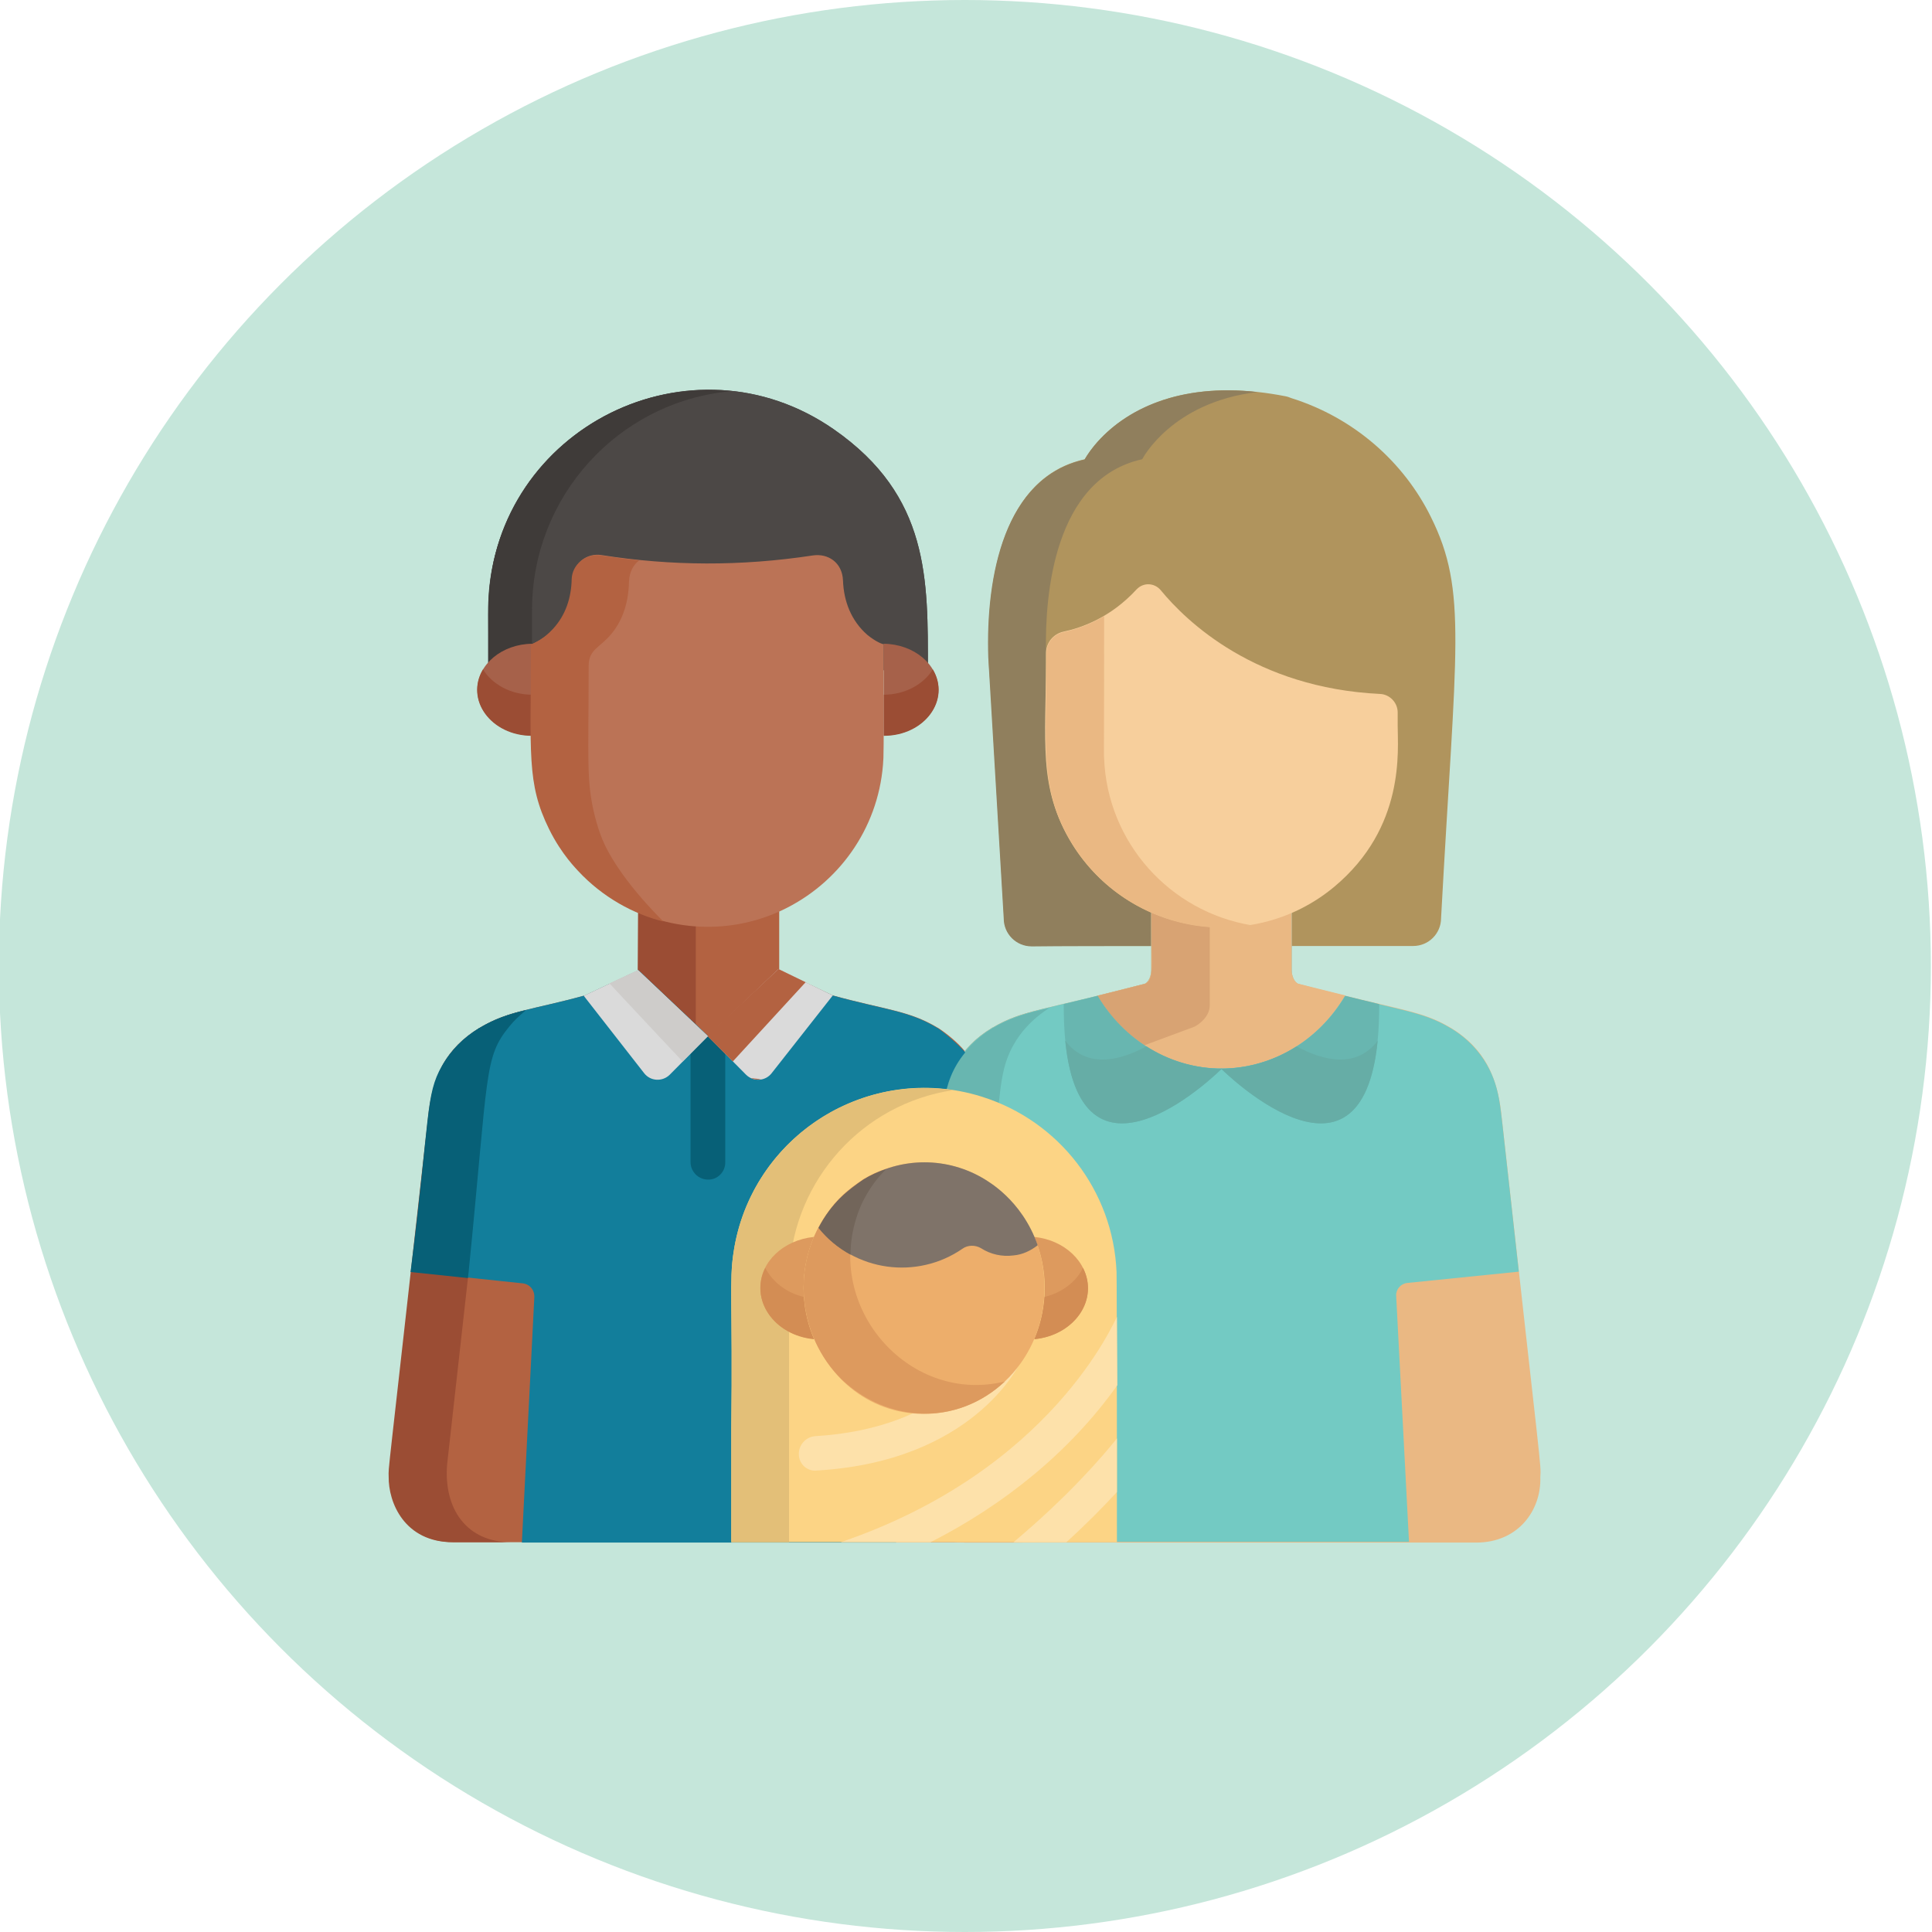 <?xml version="1.0" encoding="utf-8"?>
<!-- Generator: Adobe Illustrator 25.0.1, SVG Export Plug-In . SVG Version: 6.00 Build 0)  -->
<svg version="1.1" id="Layer_1" xmlns="http://www.w3.org/2000/svg" xmlns:xlink="http://www.w3.org/1999/xlink" x="0px" y="0px"
	 viewBox="0 0 512 512" style="enable-background:new 0 0 512 512;" xml:space="preserve">
<style type="text/css">
	.st0{fill:none;}
	.st1{fill:#F4EC83;}
	.st2{display:none;}
	.st3{display:inline;fill:#AFBCC2;}
	.st4{display:inline;fill:#E1EAF0;}
	.st5{display:inline;}
	.st6{fill:#AFBCC2;}
	.st7{display:inline;fill:#92A3AC;}
	.st8{display:inline;fill:#C2D8E3;}
	.st9{fill:#E1EAF0;}
	.st10{display:inline;fill:#575B6D;}
	.st11{display:inline;fill:#414451;}
	.st12{fill:#AE6C6C;}
	.st13{fill:#73CAC3;}
	.st14{fill:#68B6B0;}
	.st15{display:inline;fill:#B36241;}
	.st16{fill:#965336;}
	.st17{fill:#FBD485;}
	.st18{fill:#83442E;}
	.st19{fill:#2A2615;}
	.st20{fill:#FFFFFF;}
	.st21{fill:#653412;}
	.st22{fill:#9F5617;}
	.st23{fill:#3D444B;}
	.st24{fill:#975436;}
	.st25{fill:#076077;}
	.st26{fill:#9B4D34;}
	.st27{fill:#462814;}
	.st28{fill:#B36241;}
	.st29{clip-path:url(#SVGID_2_);}
	.st30{clip-path:url(#SVGID_4_);}
	.st31{fill:#F9C9B3;}
	.st32{fill:#F7EBEB;}
	.st33{clip-path:url(#SVGID_7_);fill:url(#SVGID_8_);stroke:url(#SVGID_10_);stroke-width:0.549;stroke-miterlimit:10;}
	.st34{fill:#A05339;stroke:#FCD2C0;stroke-width:0.412;stroke-linejoin:round;stroke-miterlimit:10;}
	.st35{fill:none;stroke:#FCD2C0;stroke-width:0.412;stroke-linejoin:round;stroke-miterlimit:10;}
	.st36{fill:none;stroke:#FCD2C0;stroke-width:0.275;stroke-linejoin:round;stroke-miterlimit:10.001;}
	.st37{fill:none;stroke:#FCD2C0;stroke-width:0.275;stroke-linejoin:round;stroke-miterlimit:10.001;}
	.st38{fill:#462713;}
	.st39{clip-path:url(#SVGID_14_);fill:#E85B54;}
	.st40{fill:#D77761;}
	.st41{fill:#FFF164;}
	.st42{fill:#EAC246;}
	.st43{fill:#CBA53C;}
	.st44{fill:#C2D8E3;}
	.st45{fill:#127E9B;}
	.st46{fill:#C5E6DA;}
	.st47{fill:#B0945D;}
	.st48{fill:#907F5D;}
	.st49{fill:#EAB883;}
	.st50{fill:#D8A373;}
	.st51{fill:#4C4846;}
	.st52{fill:#3F3B39;}
	.st53{fill:#A6614A;}
	.st54{fill:#BB7356;}
	.st55{fill:#DADADA;}
	.st56{fill:#CECCCA;}
	.st57{fill:#F7CF9C;}
	.st58{fill:#66ADA6;}
	.st59{fill:#FCD485;}
	.st60{fill:#E3BF78;}
	.st61{fill:#FDE1AA;}
	.st62{fill:#DD9A5E;}
	.st63{fill:#D38D54;}
	.st64{fill:#EDAE6B;}
	.st65{fill:#7F7369;}
	.st66{fill:#72655A;}
</style>
<pattern  y="512" width="32" height="32.1" patternUnits="userSpaceOnUse" id="SVGID_11_" viewBox="4.5 -33 32 32.1" style="overflow:visible;">
	<g>
		<rect x="4.5" y="-33" class="st0" width="32" height="32.1"/>
		<g>
			<rect x="4.5" y="-33" class="st0" width="32" height="32.1"/>
			<g>
				<rect x="4.5" y="-33" class="st0" width="32" height="32.1"/>
				<g id="fleur_21_">
					<ellipse class="st1" cx="28.5" cy="-2.7" rx="0.6" ry="2.6"/>
					<ellipse transform="matrix(0.866 -0.5 0.5 0.866 5.151 14.642)" class="st1" cx="29.9" cy="-2.3" rx="0.6" ry="2.6"/>
					<ellipse transform="matrix(0.498 -0.867 0.867 0.498 16.673 25.957)" class="st1" cx="30.8" cy="-1.4" rx="0.6" ry="2.6"/>
					
						<ellipse transform="matrix(0.856 -0.517 0.517 0.856 4.538 13.4)" class="st1" cx="26.3" cy="-1.4" rx="2.6" ry="0.6"/>
					<ellipse transform="matrix(0.481 -0.877 0.877 0.481 16.273 22.668)" class="st1" cx="27.3" cy="-2.4" rx="2.6" ry="0.6"/>
				</g>
				<g id="fleur_20_">
					<ellipse class="st1" cx="12.5" cy="-2.7" rx="0.6" ry="2.6"/>
					<ellipse transform="matrix(0.866 -0.5 0.5 0.866 3.007 6.642)" class="st1" cx="13.9" cy="-2.3" rx="0.6" ry="2.6"/>
					<ellipse transform="matrix(0.498 -0.867 0.867 0.498 8.651 12.094)" class="st1" cx="14.8" cy="-1.4" rx="0.6" ry="2.6"/>
					<ellipse transform="matrix(0.856 -0.517 0.517 0.856 2.231 5.125)" class="st1" cx="10.3" cy="-1.4" rx="2.6" ry="0.6"/>
					<ellipse transform="matrix(0.481 -0.877 0.877 0.481 7.974 8.649)" class="st1" cx="11.3" cy="-2.4" rx="2.6" ry="0.6"/>
				</g>
				<g id="fleur_19_">
					<ellipse class="st1" cx="36.5" cy="-18.7" rx="0.6" ry="2.6"/>
					
						<ellipse transform="matrix(0.866 -0.5 0.5 0.866 14.278 16.437)" class="st1" cx="37.8" cy="-18.4" rx="0.6" ry="2.6"/>
					
						<ellipse transform="matrix(0.498 -0.867 0.867 0.498 34.53 24.935)" class="st1" cx="38.8" cy="-17.4" rx="0.6" ry="2.6"/>
					
						<ellipse transform="matrix(0.862 -0.508 0.508 0.862 12.896 17.605)" class="st1" cx="38.7" cy="-14.8" rx="2.6" ry="0.6"/>
					
						<ellipse transform="matrix(0.491 -0.871 0.871 0.491 31.378 25.842)" class="st1" cx="37.8" cy="-13.9" rx="2.6" ry="0.6"/>
					
						<ellipse transform="matrix(1 -1.093209e-02 1.093209e-02 1 0.15 0.398)" class="st1" cx="36.5" cy="-13.5" rx="0.6" ry="2.6"/>
					
						<ellipse transform="matrix(0.861 -0.509 0.509 0.861 12.009 15.992)" class="st1" cx="35.2" cy="-13.9" rx="0.6" ry="2.6"/>
					
						<ellipse transform="matrix(0.489 -0.872 0.872 0.489 30.524 22.274)" class="st1" cx="34.3" cy="-14.9" rx="0.6" ry="2.6"/>
					
						<ellipse transform="matrix(1 -1.652802e-02 1.652802e-02 1 0.273 0.558)" class="st1" cx="33.9" cy="-16.2" rx="2.6" ry="0.6"/>
					
						<ellipse transform="matrix(0.856 -0.517 0.517 0.856 14.009 15.219)" class="st1" cx="34.3" cy="-17.5" rx="2.6" ry="0.6"/>
					
						<ellipse transform="matrix(0.481 -0.877 0.877 0.481 34.475 21.358)" class="st1" cx="35.3" cy="-18.4" rx="2.6" ry="0.6"/>
					<ellipse class="st1" cx="36.5" cy="-16.1" rx="0.8" ry="0.8"/>
				</g>
				<g id="fleur_18_">
					<ellipse class="st1" cx="20.5" cy="-18.7" rx="0.6" ry="2.6"/>
					<ellipse transform="matrix(0.866 -0.5 0.5 0.866 12.134 8.437)" class="st1" cx="21.8" cy="-18.4" rx="0.6" ry="2.6"/>
					
						<ellipse transform="matrix(0.498 -0.867 0.867 0.498 26.558 10.985)" class="st1" cx="22.8" cy="-17.5" rx="0.6" ry="2.6"/>
					
						<ellipse transform="matrix(1 -5.509771e-03 5.509771e-03 1 8.913769e-02 0.127)" class="st1" cx="23.1" cy="-16.1" rx="2.6" ry="0.6"/>
					
						<ellipse transform="matrix(0.862 -0.508 0.508 0.862 10.68 9.481)" class="st1" cx="22.7" cy="-14.8" rx="2.6" ry="0.6"/>
					
						<ellipse transform="matrix(0.491 -0.871 0.871 0.491 23.232 11.908)" class="st1" cx="21.8" cy="-13.9" rx="2.6" ry="0.6"/>
					
						<ellipse transform="matrix(1 -1.093209e-02 1.093209e-02 1 0.149 0.223)" class="st1" cx="20.5" cy="-13.5" rx="0.6" ry="2.6"/>
					
						<ellipse transform="matrix(0.861 -0.509 0.509 0.861 9.777 7.841)" class="st1" cx="19.2" cy="-13.9" rx="0.6" ry="2.6"/>
					
						<ellipse transform="matrix(0.489 -0.872 0.872 0.489 22.35 8.324)" class="st1" cx="18.3" cy="-14.9" rx="0.6" ry="2.6"/>
					
						<ellipse transform="matrix(1 -1.652792e-02 1.652792e-02 1 0.27 0.294)" class="st1" cx="17.9" cy="-16.2" rx="2.6" ry="0.6"/>
					
						<ellipse transform="matrix(0.856 -0.517 0.517 0.856 11.703 6.944)" class="st1" cx="18.3" cy="-17.5" rx="2.6" ry="0.6"/>
					<ellipse transform="matrix(0.481 -0.877 0.877 0.481 26.176 7.339)" class="st1" cx="19.3" cy="-18.4" rx="2.6" ry="0.6"/>
					<ellipse class="st1" cx="20.5" cy="-16.1" rx="0.8" ry="0.8"/>
				</g>
				<g id="fleur_17_">
					<ellipse class="st1" cx="4.5" cy="-18.7" rx="0.6" ry="2.6"/>
					<ellipse transform="matrix(0.866 -0.5 0.5 0.866 9.99 0.437)" class="st1" cx="5.8" cy="-18.4" rx="0.6" ry="2.6"/>
					<ellipse transform="matrix(0.498 -0.867 0.867 0.498 18.537 -2.879)" class="st1" cx="6.8" cy="-17.5" rx="0.6" ry="2.6"/>
					
						<ellipse transform="matrix(1 -5.509771e-03 5.509771e-03 1 8.889484e-02 3.888511e-02)" class="st1" cx="7.1" cy="-16.1" rx="2.6" ry="0.6"/>
					<ellipse transform="matrix(0.862 -0.508 0.508 0.862 8.473 1.394)" class="st1" cx="6.8" cy="-14.8" rx="2.6" ry="0.6"/>
					
						<ellipse transform="matrix(0.491 -0.871 0.871 0.491 15.086 -2.025)" class="st1" cx="5.8" cy="-13.9" rx="2.6" ry="0.6"/>
					
						<ellipse transform="matrix(1 -1.093209e-02 1.093209e-02 1 0.148 4.840334e-02)" class="st1" cx="4.5" cy="-13.5" rx="0.6" ry="2.6"/>
					
						<ellipse transform="matrix(0.861 -0.509 0.509 0.861 7.545 -0.309)" class="st1" cx="3.2" cy="-13.9" rx="0.6" ry="2.6"/>
					
						<ellipse transform="matrix(0.489 -0.872 0.872 0.489 14.175 -5.626)" class="st1" cx="2.3" cy="-14.9" rx="0.6" ry="2.6"/>
					
						<ellipse transform="matrix(0.856 -0.517 0.517 0.856 9.396 -1.331)" class="st1" cx="2.3" cy="-17.5" rx="2.6" ry="0.6"/>
					<ellipse transform="matrix(0.481 -0.877 0.877 0.481 17.877 -6.68)" class="st1" cx="3.3" cy="-18.4" rx="2.6" ry="0.6"/>
					<ellipse class="st1" cx="4.5" cy="-16.1" rx="0.8" ry="0.8"/>
				</g>
				<g id="fleur_16_">
					<ellipse class="st1" cx="28.5" cy="-34.8" rx="0.6" ry="2.6"/>
					
						<ellipse transform="matrix(0.866 -0.5 0.5 0.866 21.212 10.292)" class="st1" cx="29.8" cy="-34.4" rx="0.6" ry="2.6"/>
					<ellipse transform="matrix(0.498 -0.867 0.867 0.498 44.552 9.926)" class="st1" cx="30.9" cy="-33.5" rx="0.6" ry="2.6"/>
					
						<ellipse transform="matrix(1 -5.509771e-03 5.509771e-03 1 0.177 0.171)" class="st1" cx="31.1" cy="-32.1" rx="2.6" ry="0.6"/>
					
						<ellipse transform="matrix(0.862 -0.508 0.508 0.862 19.903 11.376)" class="st1" cx="30.8" cy="-30.8" rx="2.6" ry="0.6"/>
					
						<ellipse transform="matrix(0.491 -0.871 0.871 0.491 41.273 10.71)" class="st1" cx="29.8" cy="-29.9" rx="2.6" ry="0.6"/>
					
						<ellipse transform="matrix(1 -1.093209e-02 1.093209e-02 1 0.326 0.31)" class="st1" cx="28.5" cy="-29.6" rx="0.6" ry="2.6"/>
					
						<ellipse transform="matrix(0.861 -0.509 0.509 0.861 19.049 9.683)" class="st1" cx="27.2" cy="-29.9" rx="0.6" ry="2.6"/>
					
						<ellipse transform="matrix(0.489 -0.872 0.872 0.489 40.42 7.105)" class="st1" cx="26.3" cy="-30.9" rx="0.6" ry="2.6"/>
					
						<ellipse transform="matrix(1 -1.652792e-02 1.652792e-02 1 0.536 0.424)" class="st1" cx="25.9" cy="-32.2" rx="2.6" ry="0.6"/>
					
						<ellipse transform="matrix(0.856 -0.517 0.517 0.856 21.137 8.774)" class="st1" cx="26.3" cy="-33.5" rx="2.6" ry="0.6"/>
					<ellipse transform="matrix(0.481 -0.877 0.877 0.481 44.379 6.029)" class="st1" cx="27.3" cy="-34.5" rx="2.6" ry="0.6"/>
					<ellipse class="st1" cx="28.5" cy="-32.2" rx="0.8" ry="0.8"/>
				</g>
				<g id="fleur_15_">
					<ellipse class="st1" cx="12.5" cy="-34.8" rx="0.6" ry="2.6"/>
					<ellipse transform="matrix(0.866 -0.5 0.5 0.866 19.068 2.292)" class="st1" cx="13.8" cy="-34.4" rx="0.6" ry="2.6"/>
					
						<ellipse transform="matrix(0.498 -0.867 0.867 0.498 36.53 -3.938)" class="st1" cx="14.9" cy="-33.5" rx="0.6" ry="2.6"/>
					
						<ellipse transform="matrix(1 -5.509771e-03 5.509771e-03 1 0.177 8.272090e-02)" class="st1" cx="15.1" cy="-32.1" rx="2.6" ry="0.6"/>
					
						<ellipse transform="matrix(0.862 -0.508 0.508 0.862 17.686 3.252)" class="st1" cx="14.8" cy="-30.8" rx="2.6" ry="0.6"/>
					
						<ellipse transform="matrix(0.491 -0.871 0.871 0.491 33.127 -3.224)" class="st1" cx="13.8" cy="-29.9" rx="2.6" ry="0.6"/>
					
						<ellipse transform="matrix(1 -1.093209e-02 1.093209e-02 1 0.325 0.135)" class="st1" cx="12.5" cy="-29.6" rx="0.6" ry="2.6"/>
					
						<ellipse transform="matrix(0.861 -0.509 0.509 0.861 16.817 1.532)" class="st1" cx="11.2" cy="-29.9" rx="0.6" ry="2.6"/>
					
						<ellipse transform="matrix(0.489 -0.872 0.872 0.489 32.246 -6.845)" class="st1" cx="10.3" cy="-30.9" rx="0.6" ry="2.6"/>
					
						<ellipse transform="matrix(1 -1.652790e-02 1.652790e-02 1 0.534 0.159)" class="st1" cx="9.9" cy="-32.2" rx="2.6" ry="0.6"/>
					
						<ellipse transform="matrix(0.856 -0.517 0.517 0.856 18.83 0.498)" class="st1" cx="10.3" cy="-33.5" rx="2.6" ry="0.6"/>
					<ellipse transform="matrix(0.481 -0.877 0.877 0.481 36.08 -7.99)" class="st1" cx="11.3" cy="-34.5" rx="2.6" ry="0.6"/>
					<ellipse class="st1" cx="12.5" cy="-32.2" rx="0.8" ry="0.8"/>
				</g>
			</g>
		</g>
	</g>
</pattern>
<pattern  y="512" width="32" height="32.1" patternUnits="userSpaceOnUse" id="SVGID_12_" viewBox="4.5 -33 32 32.1" style="overflow:visible;">
	<g>
		<rect x="4.5" y="-33" class="st0" width="32" height="32.1"/>
		<g>
			<rect x="4.5" y="-33" class="st0" width="32" height="32.1"/>
			<g>
				<rect x="4.5" y="-33" class="st0" width="32" height="32.1"/>
				<g id="fleur_28_">
					<ellipse class="st1" cx="28.5" cy="-2.7" rx="0.6" ry="2.6"/>
					<ellipse transform="matrix(0.866 -0.5 0.5 0.866 5.151 14.642)" class="st1" cx="29.9" cy="-2.3" rx="0.6" ry="2.6"/>
					<ellipse transform="matrix(0.498 -0.867 0.867 0.498 16.673 25.957)" class="st1" cx="30.8" cy="-1.4" rx="0.6" ry="2.6"/>
					
						<ellipse transform="matrix(0.856 -0.517 0.517 0.856 4.538 13.4)" class="st1" cx="26.3" cy="-1.4" rx="2.6" ry="0.6"/>
					<ellipse transform="matrix(0.481 -0.877 0.877 0.481 16.273 22.668)" class="st1" cx="27.3" cy="-2.4" rx="2.6" ry="0.6"/>
				</g>
				<g id="fleur_27_">
					<ellipse class="st1" cx="12.5" cy="-2.7" rx="0.6" ry="2.6"/>
					<ellipse transform="matrix(0.866 -0.5 0.5 0.866 3.007 6.642)" class="st1" cx="13.9" cy="-2.3" rx="0.6" ry="2.6"/>
					<ellipse transform="matrix(0.498 -0.867 0.867 0.498 8.651 12.094)" class="st1" cx="14.8" cy="-1.4" rx="0.6" ry="2.6"/>
					<ellipse transform="matrix(0.856 -0.517 0.517 0.856 2.231 5.125)" class="st1" cx="10.3" cy="-1.4" rx="2.6" ry="0.6"/>
					<ellipse transform="matrix(0.481 -0.877 0.877 0.481 7.974 8.649)" class="st1" cx="11.3" cy="-2.4" rx="2.6" ry="0.6"/>
				</g>
				<g id="fleur_26_">
					<ellipse class="st1" cx="36.5" cy="-18.7" rx="0.6" ry="2.6"/>
					
						<ellipse transform="matrix(0.866 -0.5 0.5 0.866 14.278 16.437)" class="st1" cx="37.8" cy="-18.4" rx="0.6" ry="2.6"/>
					
						<ellipse transform="matrix(0.498 -0.867 0.867 0.498 34.53 24.935)" class="st1" cx="38.8" cy="-17.4" rx="0.6" ry="2.6"/>
					
						<ellipse transform="matrix(0.862 -0.508 0.508 0.862 12.896 17.605)" class="st1" cx="38.7" cy="-14.8" rx="2.6" ry="0.6"/>
					
						<ellipse transform="matrix(0.491 -0.871 0.871 0.491 31.378 25.842)" class="st1" cx="37.8" cy="-13.9" rx="2.6" ry="0.6"/>
					
						<ellipse transform="matrix(1 -1.093209e-02 1.093209e-02 1 0.15 0.398)" class="st1" cx="36.5" cy="-13.5" rx="0.6" ry="2.6"/>
					
						<ellipse transform="matrix(0.861 -0.509 0.509 0.861 12.009 15.992)" class="st1" cx="35.2" cy="-13.9" rx="0.6" ry="2.6"/>
					
						<ellipse transform="matrix(0.489 -0.872 0.872 0.489 30.524 22.274)" class="st1" cx="34.3" cy="-14.9" rx="0.6" ry="2.6"/>
					
						<ellipse transform="matrix(1 -1.652802e-02 1.652802e-02 1 0.273 0.558)" class="st1" cx="33.9" cy="-16.2" rx="2.6" ry="0.6"/>
					
						<ellipse transform="matrix(0.856 -0.517 0.517 0.856 14.009 15.219)" class="st1" cx="34.3" cy="-17.5" rx="2.6" ry="0.6"/>
					
						<ellipse transform="matrix(0.481 -0.877 0.877 0.481 34.475 21.358)" class="st1" cx="35.3" cy="-18.4" rx="2.6" ry="0.6"/>
					<ellipse class="st1" cx="36.5" cy="-16.1" rx="0.8" ry="0.8"/>
				</g>
				<g id="fleur_25_">
					<ellipse class="st1" cx="20.5" cy="-18.7" rx="0.6" ry="2.6"/>
					<ellipse transform="matrix(0.866 -0.5 0.5 0.866 12.134 8.437)" class="st1" cx="21.8" cy="-18.4" rx="0.6" ry="2.6"/>
					
						<ellipse transform="matrix(0.498 -0.867 0.867 0.498 26.558 10.985)" class="st1" cx="22.8" cy="-17.5" rx="0.6" ry="2.6"/>
					
						<ellipse transform="matrix(1 -5.509771e-03 5.509771e-03 1 8.913769e-02 0.127)" class="st1" cx="23.1" cy="-16.1" rx="2.6" ry="0.6"/>
					
						<ellipse transform="matrix(0.862 -0.508 0.508 0.862 10.68 9.481)" class="st1" cx="22.7" cy="-14.8" rx="2.6" ry="0.6"/>
					
						<ellipse transform="matrix(0.491 -0.871 0.871 0.491 23.232 11.908)" class="st1" cx="21.8" cy="-13.9" rx="2.6" ry="0.6"/>
					
						<ellipse transform="matrix(1 -1.093209e-02 1.093209e-02 1 0.149 0.223)" class="st1" cx="20.5" cy="-13.5" rx="0.6" ry="2.6"/>
					
						<ellipse transform="matrix(0.861 -0.509 0.509 0.861 9.777 7.841)" class="st1" cx="19.2" cy="-13.9" rx="0.6" ry="2.6"/>
					
						<ellipse transform="matrix(0.489 -0.872 0.872 0.489 22.35 8.324)" class="st1" cx="18.3" cy="-14.9" rx="0.6" ry="2.6"/>
					
						<ellipse transform="matrix(1 -1.652792e-02 1.652792e-02 1 0.27 0.294)" class="st1" cx="17.9" cy="-16.2" rx="2.6" ry="0.6"/>
					
						<ellipse transform="matrix(0.856 -0.517 0.517 0.856 11.703 6.944)" class="st1" cx="18.3" cy="-17.5" rx="2.6" ry="0.6"/>
					<ellipse transform="matrix(0.481 -0.877 0.877 0.481 26.176 7.339)" class="st1" cx="19.3" cy="-18.4" rx="2.6" ry="0.6"/>
					<ellipse class="st1" cx="20.5" cy="-16.1" rx="0.8" ry="0.8"/>
				</g>
				<g id="fleur_24_">
					<ellipse class="st1" cx="4.5" cy="-18.7" rx="0.6" ry="2.6"/>
					<ellipse transform="matrix(0.866 -0.5 0.5 0.866 9.99 0.437)" class="st1" cx="5.8" cy="-18.4" rx="0.6" ry="2.6"/>
					<ellipse transform="matrix(0.498 -0.867 0.867 0.498 18.537 -2.879)" class="st1" cx="6.8" cy="-17.5" rx="0.6" ry="2.6"/>
					
						<ellipse transform="matrix(1 -5.509771e-03 5.509771e-03 1 8.889484e-02 3.888511e-02)" class="st1" cx="7.1" cy="-16.1" rx="2.6" ry="0.6"/>
					<ellipse transform="matrix(0.862 -0.508 0.508 0.862 8.473 1.394)" class="st1" cx="6.8" cy="-14.8" rx="2.6" ry="0.6"/>
					
						<ellipse transform="matrix(0.491 -0.871 0.871 0.491 15.086 -2.025)" class="st1" cx="5.8" cy="-13.9" rx="2.6" ry="0.6"/>
					
						<ellipse transform="matrix(1 -1.093209e-02 1.093209e-02 1 0.148 4.840334e-02)" class="st1" cx="4.5" cy="-13.5" rx="0.6" ry="2.6"/>
					
						<ellipse transform="matrix(0.861 -0.509 0.509 0.861 7.545 -0.309)" class="st1" cx="3.2" cy="-13.9" rx="0.6" ry="2.6"/>
					
						<ellipse transform="matrix(0.489 -0.872 0.872 0.489 14.175 -5.626)" class="st1" cx="2.3" cy="-14.9" rx="0.6" ry="2.6"/>
					
						<ellipse transform="matrix(0.856 -0.517 0.517 0.856 9.396 -1.331)" class="st1" cx="2.3" cy="-17.5" rx="2.6" ry="0.6"/>
					<ellipse transform="matrix(0.481 -0.877 0.877 0.481 17.877 -6.68)" class="st1" cx="3.3" cy="-18.4" rx="2.6" ry="0.6"/>
					<ellipse class="st1" cx="4.5" cy="-16.1" rx="0.8" ry="0.8"/>
				</g>
				<g id="fleur_23_">
					<ellipse class="st1" cx="28.5" cy="-34.8" rx="0.6" ry="2.6"/>
					
						<ellipse transform="matrix(0.866 -0.5 0.5 0.866 21.212 10.292)" class="st1" cx="29.8" cy="-34.4" rx="0.6" ry="2.6"/>
					<ellipse transform="matrix(0.498 -0.867 0.867 0.498 44.552 9.926)" class="st1" cx="30.9" cy="-33.5" rx="0.6" ry="2.6"/>
					
						<ellipse transform="matrix(1 -5.509771e-03 5.509771e-03 1 0.177 0.171)" class="st1" cx="31.1" cy="-32.1" rx="2.6" ry="0.6"/>
					
						<ellipse transform="matrix(0.862 -0.508 0.508 0.862 19.903 11.376)" class="st1" cx="30.8" cy="-30.8" rx="2.6" ry="0.6"/>
					
						<ellipse transform="matrix(0.491 -0.871 0.871 0.491 41.273 10.71)" class="st1" cx="29.8" cy="-29.9" rx="2.6" ry="0.6"/>
					
						<ellipse transform="matrix(1 -1.093209e-02 1.093209e-02 1 0.326 0.31)" class="st1" cx="28.5" cy="-29.6" rx="0.6" ry="2.6"/>
					
						<ellipse transform="matrix(0.861 -0.509 0.509 0.861 19.049 9.683)" class="st1" cx="27.2" cy="-29.9" rx="0.6" ry="2.6"/>
					
						<ellipse transform="matrix(0.489 -0.872 0.872 0.489 40.42 7.105)" class="st1" cx="26.3" cy="-30.9" rx="0.6" ry="2.6"/>
					
						<ellipse transform="matrix(1 -1.652792e-02 1.652792e-02 1 0.536 0.424)" class="st1" cx="25.9" cy="-32.2" rx="2.6" ry="0.6"/>
					
						<ellipse transform="matrix(0.856 -0.517 0.517 0.856 21.137 8.774)" class="st1" cx="26.3" cy="-33.5" rx="2.6" ry="0.6"/>
					<ellipse transform="matrix(0.481 -0.877 0.877 0.481 44.379 6.029)" class="st1" cx="27.3" cy="-34.5" rx="2.6" ry="0.6"/>
					<ellipse class="st1" cx="28.5" cy="-32.2" rx="0.8" ry="0.8"/>
				</g>
				<g id="fleur_22_">
					<ellipse class="st1" cx="12.5" cy="-34.8" rx="0.6" ry="2.6"/>
					<ellipse transform="matrix(0.866 -0.5 0.5 0.866 19.068 2.292)" class="st1" cx="13.8" cy="-34.4" rx="0.6" ry="2.6"/>
					
						<ellipse transform="matrix(0.498 -0.867 0.867 0.498 36.53 -3.938)" class="st1" cx="14.9" cy="-33.5" rx="0.6" ry="2.6"/>
					
						<ellipse transform="matrix(1 -5.509771e-03 5.509771e-03 1 0.177 8.272090e-02)" class="st1" cx="15.1" cy="-32.1" rx="2.6" ry="0.6"/>
					
						<ellipse transform="matrix(0.862 -0.508 0.508 0.862 17.686 3.252)" class="st1" cx="14.8" cy="-30.8" rx="2.6" ry="0.6"/>
					
						<ellipse transform="matrix(0.491 -0.871 0.871 0.491 33.127 -3.224)" class="st1" cx="13.8" cy="-29.9" rx="2.6" ry="0.6"/>
					
						<ellipse transform="matrix(1 -1.093209e-02 1.093209e-02 1 0.325 0.135)" class="st1" cx="12.5" cy="-29.6" rx="0.6" ry="2.6"/>
					
						<ellipse transform="matrix(0.861 -0.509 0.509 0.861 16.817 1.532)" class="st1" cx="11.2" cy="-29.9" rx="0.6" ry="2.6"/>
					
						<ellipse transform="matrix(0.489 -0.872 0.872 0.489 32.246 -6.845)" class="st1" cx="10.3" cy="-30.9" rx="0.6" ry="2.6"/>
					
						<ellipse transform="matrix(1 -1.652790e-02 1.652790e-02 1 0.534 0.159)" class="st1" cx="9.9" cy="-32.2" rx="2.6" ry="0.6"/>
					
						<ellipse transform="matrix(0.856 -0.517 0.517 0.856 18.83 0.498)" class="st1" cx="10.3" cy="-33.5" rx="2.6" ry="0.6"/>
					<ellipse transform="matrix(0.481 -0.877 0.877 0.481 36.08 -7.99)" class="st1" cx="11.3" cy="-34.5" rx="2.6" ry="0.6"/>
					<ellipse class="st1" cx="12.5" cy="-32.2" rx="0.8" ry="0.8"/>
				</g>
			</g>
		</g>
	</g>
</pattern>
<g id="Layer_1_1_">
	<g class="st2">
		<path class="st3" d="M-1285.4,408.7h82.2V185.5c0-4.4-3.6-7.9-7.9-7.9h-74.2L-1285.4,408.7L-1285.4,408.7z"/>
		<path class="st4" d="M-1285.4,378.7h56.8c4.4,0,7.9-3.6,7.9-7.9V319c0-4.4-3.6-7.9-7.9-7.9h-56.8V378.7z"/>
		<path class="st4" d="M-1285.4,275.3h56.8c4.4,0,7.9-3.6,7.9-7.9v-51.8c0-4.4-3.6-7.9-7.9-7.9h-56.8V275.3z"/>
		<g class="st5">
			<path class="st6" d="M-1220.7,247.4h-41.6c-3.3,0-6-2.7-6-6s2.7-6,6-6h41.6c3.3,0,6,2.7,6,6S-1217.4,247.4-1220.7,247.4z"/>
		</g>
		<g class="st5">
			<path class="st6" d="M-1220.7,350.8h-41.6c-3.3,0-6-2.7-6-6s2.7-6,6-6h41.6c3.3,0,6,2.7,6,6
				C-1214.7,348.1-1217.4,350.8-1220.7,350.8z"/>
		</g>
		<path class="st7" d="M-1203.3,177.6h-23.8c4.4,0,7.9,3.6,7.9,7.9v223.2h23.8V185.5C-1195.3,181.2-1198.9,177.6-1203.3,177.6
			L-1203.3,177.6z"/>
		<path class="st3" d="M-1394.5,408.7h-90.1V185.5c0-4.4,3.6-7.9,7.9-7.9h82.2V408.7z"/>
		<path class="st7" d="M-1441.4,177.6h23.8v231.1h-23.8V177.6z"/>
		<path class="st4" d="M-1394.5,378.7h-56.8c-4.4,0-7.9-3.6-7.9-7.9V319c0-4.4,3.6-7.9,7.9-7.9h56.8V378.7z"/>
		<path class="st8" d="M-1441.4,311h46.9v67.7h-46.9V311z"/>
		<path class="st4" d="M-1394.5,275.3h-56.8c-4.4,0-7.9-3.6-7.9-7.9v-51.8c0-4.4,3.6-7.9,7.9-7.9h56.8V275.3z"/>
		<path class="st8" d="M-1441.4,207.6h46.9v67.7h-46.9V207.6z"/>
		<path class="st3" d="M-1270.3,408.7h-147.3V111.2c0-4.4,3.6-7.9,7.9-7.9h131.4c4.4,0,7.9,3.6,7.9,7.9L-1270.3,408.7L-1270.3,408.7
			z"/>
		<path class="st7" d="M-1270.3,103.3h-23.8c4.4,0,7.9,3.6,7.9,7.9v297.5h23.8V111.2C-1262.3,106.9-1265.9,103.3-1270.3,103.3
			L-1270.3,103.3z"/>
		<g class="st5">
			<path class="st9" d="M-1386.5,254h24.1c4.4,0,7.9,3.6,7.9,7.9V286c0,4.4-3.6,7.9-7.9,7.9h-24.1c-4.4,0-7.9-3.6-7.9-7.9v-24.1
				C-1394.5,257.5-1390.9,254-1386.5,254z"/>
			<path class="st9" d="M-1317.5,254h24.1c4.4,0,7.9,3.6,7.9,7.9V286c0,4.4-3.6,7.9-7.9,7.9h-24.1c-4.4,0-7.9-3.6-7.9-7.9v-24.1
				C-1325.4,257.5-1321.8,254-1317.5,254z"/>
			<path class="st9" d="M-1386.5,192.7h24.1c4.4,0,7.9,3.6,7.9,7.9v24.1c0,4.4-3.6,7.9-7.9,7.9h-24.1c-4.4,0-7.9-3.6-7.9-7.9v-24.1
				C-1394.5,196.3-1390.9,192.7-1386.5,192.7z"/>
			<path class="st9" d="M-1317.5,192.7h24.1c4.4,0,7.9,3.6,7.9,7.9v24.1c0,4.4-3.6,7.9-7.9,7.9h-24.1c-4.4,0-7.9-3.6-7.9-7.9v-24.1
				C-1325.4,196.3-1321.8,192.7-1317.5,192.7z"/>
			<path class="st9" d="M-1386.5,131.5h24.1c4.4,0,7.9,3.6,7.9,7.9v24.1c0,4.4-3.6,7.9-7.9,7.9h-24.1c-4.4,0-7.9-3.6-7.9-7.9v-24.1
				C-1394.5,135-1390.9,131.5-1386.5,131.5z"/>
			<path class="st9" d="M-1317.5,131.5h24.1c4.4,0,7.9,3.6,7.9,7.9v24.1c0,4.4-3.6,7.9-7.9,7.9h-24.1c-4.4,0-7.9-3.6-7.9-7.9v-24.1
				C-1325.4,135-1321.8,131.5-1317.5,131.5z"/>
		</g>
		<g class="st5">
			<path class="st6" d="M-1417.6,247.4h-41.6c-3.3,0-6-2.7-6-6s2.7-6,6-6h41.6c3.3,0,6,2.7,6,6S-1414.3,247.4-1417.6,247.4z"/>
		</g>
		<g class="st5">
			<path class="st6" d="M-1417.6,350.8h-41.6c-3.3,0-6-2.7-6-6s2.7-6,6-6h41.6c3.3,0,6,2.7,6,6
				C-1411.6,348.1-1414.3,350.8-1417.6,350.8z"/>
		</g>
		<path class="st4" d="M-1309.2,344.8h-24.8l-6-6l-6,6h-24.8v63.9h61.5v-63.9H-1309.2z"/>
		<path class="st8" d="M-1309.2,344.8h-24.8l-6-6l-6,6h-24.8v14.3h61.5v-14.3H-1309.2z"/>
		<path class="st7" d="M-1345.9,408.7h11.9v-63.9l-6-6l-6,6L-1345.9,408.7L-1345.9,408.7z"/>
		<path class="st3" d="M-1345.9,359.1h11.9v-14.3l-6-6l-6,6L-1345.9,359.1L-1345.9,359.1z"/>
		<path class="st10" d="M-1309.7,322.1h-68.5c-4.4,0-7.9,3.6-7.9,7.9v6.9c0,4.4,3.6,7.9,7.9,7.9h68.5c4.4,0,7.9-3.6,7.9-7.9V330
			C-1301.7,325.7-1305.3,322.1-1309.7,322.1z"/>
		<path class="st11" d="M-1301.7,322.1h-15.9c4.4,0,7.9,3.6,7.9,7.9v6.9c0,4.4-3.6,7.9-7.9,7.9h15.9c4.4,0,7.9-3.6,7.9-7.9V330
			C-1293.8,325.7-1297.3,322.1-1301.7,322.1z"/>
		<g class="st5">
			<g>
				<path class="st12" d="M-1195.4,408.7c-3.3,0-6-2.7-6-6v-45.5c0-3.3,2.7-6,6-6s6,2.7,6,6v45.5
					C-1189.5,406-1192.1,408.7-1195.4,408.7z"/>
			</g>
			<path class="st13" d="M-1191.8,295.3l13.5,45.9c0.8,1.6,0.3,3.5-1,4.7l-13.5,18.4c-1.5,1.3-3.7,1.3-5.2,0l-21.4-18.4
				c-1.4-1.2-1.8-3.1-1-4.7l21.4-45.9C-1197.6,292.3-1193.3,292.3-1191.8,295.3z"/>
			<path class="st14" d="M-1170.4,341.2l-21.4-45.9c-1.4-3.1-5.8-3.1-7.2,0l-4.3,9.3l17.1,36.6c0.8,1.6,0.3,3.5-1,4.7l-16.1,13.8
				l5.4,4.6c1.5,1.3,3.7,1.3,5.2,0l21.4-18.4C-1170,344.7-1169.6,342.8-1170.4,341.2L-1170.4,341.2z"/>
		</g>
		<g class="st5">
			<g>
				<path class="st12" d="M-1484.6,408.7c-3.3,0-6-2.7-6-6v-45.5c0-3.3,2.7-6,6-6s6,2.7,6,6v45.5
					C-1478.6,406-1481.3,408.7-1484.6,408.7z"/>
			</g>
			<path class="st13" d="M-1481,295.3l13.5,45.9c0.8,1.6,0.3,3.5-1,4.7l-13.5,18.4c-1.5,1.3-3.7,1.3-5.2,0l-21.4-18.4
				c-1.4-1.2-1.8-3.1-1-4.7l21.4-45.9C-1486.7,292.3-1482.4,292.3-1481,295.3z"/>
			<path class="st14" d="M-1459.5,341.2l-21.4-45.9c-1.4-3.1-5.8-3.1-7.2,0l-4.3,9.3l17.1,36.6c0.8,1.6,0.3,3.5-1,4.7l-16.1,13.8
				l5.4,4.6c1.5,1.3,3.7,1.3,5.2,0l21.4-18.4C-1459.2,344.7-1458.8,342.8-1459.5,341.2z"/>
		</g>
	</g>
	<g id="Layer_2_1_">
	</g>
	<g class="st2">
		<path class="st15" d="M-1374.5,415.8c-0.6-0.3,0.8-7.3,1-8.4c-4.7-11.8-7.5-33-7.5-33s9.5-0.3,17.3,0.5
			c3.7,12.6,0.7,27.4-0.4,31.9c1.6,0.8,6.9,3.2,6.9,4c0,0.9-0.6,2.6-4.5,0c0,0,1.6,7.2-0.5,7s-2.4-2.7-2.4-2.7s-1,3.4-1.7,3
			c-0.8-0.4-2.3-2.4-2.3-2.4s-1.4,2.6-2.4,2.1s-1.1-3.2-1.1-3.2S-1373.7,416.2-1374.5,415.8z"/>
		<g class="st5">
			<path id="arrière_bras_d_2_" class="st16" d="M-1339.3,377.4c0,0,5.8,9.8,18.1,10c25.6-33.2,36.3-61.3,36.3-61.3
				s10.6-34.4-6.6-40.5c0,0-8.1-4.5-23.3,28.2C-1314.9,313.8-1338.2,359.6-1339.3,377.4z"/>
			<path class="st17" d="M-1204.1,385.5c5.5-35.4,9.4-71.8,9.9-80.4V305c0.9-18.8-4.2-22.6-7.3-25.8c-0.5-0.5-1.4-1-2.6-1.5
				c0,0,0,0-0.1,0c-4.9-1.9-15-3.1-27.6-3.1c-1,0-2,0-3.1,0c-2.4,0-4.9,0.1-7.5,0.3c-6.1,0.3-12.6,1-19.1,2
				c-1.8,0.2-3.6,0.6-5.4,0.9c-0.6,0.1-1.1,0.2-1.7,0.3c-5.5,1.1-11,2.5-16.2,4.2c-3.8,1.2-13.6,4.4-14.5,5.9
				c-1,1.4-2.4,11.4-2.6,12.2c-3.4,11.3-3.1,33.5-3.1,33.5s-5.2,9.2-5.3,11c-0.1,2-0.3,4.7,0.1,7.9c0,0.4,0.1,0.8,0.1,1.2
				c0.3,1.8,0.7,3.6,1.4,5.5l0,0c0.5,1.4,1.1,2.8,2,4.1c0.4,0.7,0.8,1.3,1.3,2c1.1,1.6,2.5,3.1,4.1,4.7c0,0,0,1.1,0,3.3
				c0,2,0,4.9,0,8.3c0,2.3-3,35-4.6,54C-1266.8,429.2-1231.8,411.2-1204.1,385.5z"/>
			<path class="st18" d="M-1231.8,274.6c-0.3,4.5-1.5,8.3-2.2,11.1c-3.9,14.8-18.6,23.8-32.8,20.1c-11-2.9-16.8-12.5-17.8-23.5
				C-1253.5,270.4-1242.3,275-1231.8,274.6z"/>
			<path id="cou_2_" class="st18" d="M-1240.6,295.2l-24,2.3c-0.1,0-0.3-0.1-0.3-0.2l-4.6-47c0-0.1,0.1-0.3,0.2-0.3l24-2.3
				c0.1,0,0.3,0.1,0.3,0.2l4.6,47C-1240.3,295.1-1240.5,295.2-1240.6,295.2z"/>
			<g>
				<path class="st16" d="M-1314.2,218c9.9,65.1,48.9,60,48.9,60s36.1-5.4,30.4-74.4C-1251.2,146.4-1319.2,166.3-1314.2,218z"/>
				<path class="st19" d="M-1277.9,182c0,0-3.4,6.7-10.9,7.5c-0.6,8-13.8,15.8-20.8,15.8c0,0,0,12.1-3.8,15.2c0,0,1.7,9.9,4.7,19.9
					c0,0-9.5,4.9-15.4-8.5c-11-1.1-7.4-9.6-7.4-9.6c-7.3-4.1-15.5-10.3-7.6-23.9c0,0-7.9-20.8,7.4-21.3c0,0-7.5-14.2,8.9-15.2
					c0,0,2.9-19.3,16.6-15.1c0,0,10.1-18.4,20.9-8.3c0,0,28.6-14.1,39,5.9c0,0,11.4-2.1,14,11.1c0,0,11.7-6.2,15.3,13.4
					c0,0,7.3,9.8,4.1,18.1c0,0,9.6,11.9-2.3,27.1c0,0-5.5,24.3-21.4,25.7c0,0,2.4-19.1,2.1-27c0,0-10.6,2.1-15.3-16.1
					c-8.3,0.4-13-3.6-15.2-9.3C-1271.6,189.2-1277.9,182-1277.9,182z"/>
				<g id="cil_G_4_">
					
						<ellipse transform="matrix(0.995 -9.722763e-02 9.722763e-02 0.995 -27.845 -121.406)" class="st20" cx="-1259.6" cy="225" rx="10.2" ry="8.9"/>
					<path class="st21" d="M-1245.2,220.3l-5,0.9c0,0-2.8-5.4-9.9-5c-5.9,0.5-8.7,4.1-9.5,7.6c0,0,2-13.1,18.1-7.5l2.6-1l-0.3,2.1
						l3.1-0.2l-1.4,2.1L-1245.2,220.3z"/>
				</g>
				<g id="pupil_G_4_">
					<g id="pupil_gauche_4_">
						
							<ellipse transform="matrix(0.995 -9.722763e-02 9.722763e-02 0.995 -28.094 -121.511)" class="st22" cx="-1260.8" cy="227.5" rx="6.2" ry="6.6"/>
						
							<ellipse transform="matrix(0.995 -9.722763e-02 9.722763e-02 0.995 -28.094 -121.511)" class="st23" cx="-1260.8" cy="227.5" rx="2.8" ry="3"/>
						
							<ellipse transform="matrix(0.415 -0.91 0.91 0.415 -944.307 -1017.581)" class="st20" cx="-1263.7" cy="225.8" rx="1.7" ry="1.2"/>
					</g>
					
						<ellipse transform="matrix(0.995 -9.722763e-02 9.722763e-02 0.995 -28.328 -121.129)" class="st20" cx="-1257" cy="230.1" rx="0.6" ry="0.5"/>
				</g>
				<g id="cil_D_1_">
					
						<ellipse transform="matrix(0.303 -0.953 0.953 0.303 -1128.316 -1076.465)" class="st20" cx="-1300.2" cy="233.3" rx="9" ry="8.6"/>
					<path class="st21" d="M-1312.4,231.5l3.9,0.1c0,0,1.3-5.9,7.2-7.1c4-0.7,7.7,1.3,9.3,5.4c0,0-4.1-12.5-16.4-3.4l-2.3-0.4l0.6,2
						l-2.6,0.4l1.5,1.7L-1312.4,231.5z"/>
				</g>
				<g id="pupil_D_1_">
					<g id="pupil_gauche_3_">
						
							<ellipse transform="matrix(1 -2.337121e-02 2.337121e-02 1 -5.869 -30.343)" class="st22" cx="-1301.1" cy="235.9" rx="5.1" ry="6.5"/>
						
							<ellipse transform="matrix(1 -2.344237e-02 2.344237e-02 1 -5.888 -30.435)" class="st23" cx="-1301.1" cy="235.9" rx="2.3" ry="2.9"/>
						
							<ellipse transform="matrix(0.302 -0.953 0.953 0.302 -1132.161 -1079.289)" class="st20" cx="-1303.4" cy="233.8" rx="1.6" ry="1"/>
					</g>
					<ellipse class="st20" cx="-1299.1" cy="238.8" rx="0.5" ry="0.5"/>
				</g>
				<g>
					<path class="st24" d="M-1283.9,243.8c0,0-3.1,7.5,5,5.9s6.8-4.2,6.8-4.2"/>
					<path class="st21" d="M-1283.5,244c0,0.8-0.1,1.5-0.1,2.2s0.2,1.3,0.4,1.8c0.3,0.4,0.6,0.7,1.2,0.8s1.3,0.1,2,0
						c0.7,0,1.5-0.2,2.2-0.4l1.1-0.2l1.1-0.3c0.7-0.2,1.4-0.5,2-0.9l0.2-0.1l0.2-0.1c0.1-0.1,0.2-0.2,0.3-0.3
						c0.1-0.1,0.1-0.2,0.2-0.4c0-0.1,0-0.3,0-0.3v-0.3c0-0.2,0.2-0.3,0.4-0.3c0.1,0,0.2,0.1,0.2,0.2c0.1,0.2,0.1,0.3,0.1,0.4
						c0,0.1,0,0.3,0,0.4c0,0.3-0.1,0.5-0.2,0.8c-0.2,0.5-0.5,0.9-0.9,1.1c-0.7,0.6-1.5,1-2.2,1.4c-0.4,0.2-0.8,0.3-1.2,0.5l-1.2,0.4
						c-0.8,0.2-1.6,0.4-2.5,0.6c-0.9,0.1-1.8,0.1-2.8,0c-0.5-0.1-1-0.3-1.5-0.6s-0.9-0.8-1.1-1.3c-0.5-1-0.5-2-0.3-2.9
						s0.5-1.7,1-2.4c0.1-0.2,0.4-0.2,0.6-0.1C-1283.5,243.7-1283.5,243.8-1283.5,244L-1283.5,244z"/>
				</g>
				<path class="st21" d="M-1268.9,203.7c0,0-1.8,1.8,0,1.8c2.6-0.2,6.4-1.7,8.9,0.1C-1259.5,205.5-1260.6,201.7-1268.9,203.7z"/>
				<path class="st21" d="M-1300.6,206.8c0,0,2.1,1,0.8,1.7c-2,0.5-6.3,1.2-7.9,3.2C-1308.3,211.6-1306.6,207.2-1300.6,206.8z"/>
				<path class="st21" d="M-1285.1,263.8c0.6-0.7,2.9,0.6,6,0.4c1-0.1,2.5-0.5,3.8-0.7c0.6-0.1,4,0.1,4,0.1s2-0.8,4.3-1.2
					c4.8-0.4,7.6-2.7,7.6-2.7s-2,6.7-11.3,8.1c-3.5,0.2-6.3-0.1-8.5-0.7C-1282.7,266.2-1285.1,263.8-1285.1,263.8z"/>
				<path class="st16" d="M-1236.1,219.1c0,0,8.4-0.8,6.8,9c-1,6.6-4.3,7.9-8.9,7C-1237.7,231.9-1236.1,219.1-1236.1,219.1z"/>
			</g>
			<path class="st25" d="M-1310.6,436.8l-22.9-189.8c0,0-17.2-13.4-41.1-24.6c-41.5-18.7-99.6,21.3-99.6,21.3s28.8,124.4,43.5,173.5
				c27.2,13.9,58.1,21.7,90.7,21.7C-1330,438.9-1320.1,438.1-1310.6,436.8z"/>
			<path class="st26" d="M-1389.1,255.5c-37.2,3-47.4-30.2-47.4-30.8c5.9-3,12.3-5.2,19.2-7.3c23-5.6,40.5,4,40.5,4
				S-1359.1,251.6-1389.1,255.5z"/>
			<polygon id="cou" class="st26" points="-1404.7,235.5 -1430.2,235.4 -1428.8,200.6 -1403.1,204 			"/>
			<g id="tete">
				<path class="st27" d="M-1367.6,178.3c0,0,15.1,4,21.6-11.3c0,0,9.1-1.1,8.6-9.4c0,0,11.6-3,6.5-16.6c0,0,11.5-13-1.7-19.2
					c0,0,8.7-15.5-10.6-15.6c0,0,8.8-12.2-8.2-11.2c0,0-2.1-17.9-20.9-11.9c0,0-3.3-12.9-15.7-6.4c0,0-9.7-8.4-16,0.2
					c0,0-10.3-4.2-15.7,4.2c0,0-12.3-7.4-17.5,6.4c0,0-12.3-2.6-10.6,10.1c0,0-12,5.3-8.2,14.7c0,0-10.7,2.7-4.5,11.7
					c0,0-6.8,7.3,1.1,13.1c0,0-3.1,6.7,1.8,10.4c0,0,1.7,14.8,8.4,18c0,0,4.9,14.3,18.5,16.5
					C-1417.1,184.4-1367.6,178.3-1367.6,178.3z"/>
				<path class="st28" d="M-1397.7,224.8L-1397.7,224.8c20.7,1.6,38.6-13.8,40.3-34.5l4.3-51.4c0.5-6.8-4.6-12.7-11.3-13.2l-51.2-4
					c-6.2-0.5-11.7,4.2-12.2,10.5l-1,68.3C-1429.7,216.7-1408.1,224.1-1397.7,224.8z"/>
				<path class="st28" d="M-1428,164.8c0,0-10.7-5.2-9.3,9.1c0.9,10.9,9.7,14.4,13.4,10.4C-1420.4,171-1428,164.8-1428,164.8z"/>
				<path class="st27" d="M-1435.5,166l6.9,4c1.4,0.9,3.2-0.1,3.3-1.8l0.4-30.8c0.4-6.8,6-12.1,12.8-12.1c18,0,36.3,0.7,48.3,1.7
					c0.8,0,9.7,2.1,10.7,11.2c0.3,2.6,1.2,6.1,0.9,13c-0.1,2.6,3.6,3.2,4.3,0.8l4.1-13.8c0.1-0.3,0.1-0.6,0.1-1
					c0.1-4.1-0.5-31.6-45-30.4c-45.5,1.3-48.8,18.1-49,19.9c0,0.1,0,0.2,0,0.3l1.1,37C-1436.6,164.9-1436.1,165.6-1435.5,166z"/>
				<g>
					<path class="st28" d="M-1374.4,184.4c0,0,9.1,10.6-2,12.9c-11.1,2.3-11.4-2.8-11.4-2.8"/>
					<path class="st21" d="M-1374.1,184.1c1,0.9,1.8,1.9,2.5,3s1.3,2.3,1.6,3.7c0.1,0.7,0.2,1.4,0.1,2.2s-0.4,1.5-0.8,2.2
						s-1,1.2-1.6,1.6c-0.6,0.4-1.2,0.7-1.9,1c-0.3,0.1-0.7,0.2-1,0.3l-1,0.2c-0.6,0.1-1.3,0.2-1.9,0.3s-1.3,0.1-2,0.2
						c-0.3,0-0.7,0-1,0s-0.7,0-1,0c-1.3-0.1-2.7-0.3-3.9-1c-0.3-0.1-0.6-0.4-0.9-0.6c-0.3-0.2-0.5-0.5-0.8-0.8
						c-0.1-0.1-0.2-0.3-0.3-0.4c-0.1-0.1-0.2-0.3-0.2-0.5c-0.1-0.3-0.2-0.7-0.2-1.1c0-0.2,0.2-0.4,0.4-0.4c0.2,0,0.4,0.1,0.4,0.3
						l0,0c0,0.2,0.1,0.5,0.3,0.7c0,0.1,0.1,0.2,0.2,0.3s0.1,0.2,0.3,0.3c0.4,0.4,0.9,0.6,1.4,0.8c1,0.4,2.2,0.5,3.4,0.5
						c0.6,0,1.2,0,1.8-0.1c0.6-0.1,1.2-0.1,1.8-0.3c0.6-0.1,1.2-0.2,1.8-0.4l0.9-0.2l0.8-0.3c1-0.4,1.9-1,2.4-1.8s0.6-1.8,0.4-2.8
						c-0.3-2.1-1.5-4.4-2.7-6.5l0,0c-0.1-0.2,0-0.5,0.1-0.6C-1374.4,184-1374.2,184-1374.1,184.1z"/>
				</g>
				<path class="st21" d="M-1398.5,143.1c0,0,2.3,1.6,0.4,2c-2.9,0.3-7.4-0.7-9.8,1.8C-1408.6,146.9-1408.2,142.4-1398.5,143.1z"/>
				<path class="st21" d="M-1366.8,145.2c0,0-2.3,1.1-0.8,2c2.3,0.5,7.2,1.2,8.9,3.4C-1358,150.4-1360,145.4-1366.8,145.2z"/>
				<g id="cil_G_1_">
					
						<ellipse transform="matrix(7.663083e-02 -0.997 0.997 7.663083e-02 -1462.441 -1240.181)" class="st20" cx="-1400.8" cy="169.5" rx="8.5" ry="9.9"/>
					<path class="st21" d="M-1410,166.1c0,0,2.8-5.4,9.5-5.1c5.4,0.6,9,3.8,9.6,6.9c0.2-1.4-0.8-3.7-1.9-4.9c-1.9-2-3.8-3.3-7.1-3.5
						c-4.2,0.2-7,2-8.2,3.5C-1409.3,164.5-1410,166.1-1410,166.1z"/>
				</g>
				<g id="cil_G_3_">
					
						<ellipse transform="matrix(0.42 -0.907 0.907 0.42 -946.935 -1138.588)" class="st20" cx="-1364.6" cy="171.8" rx="7.9" ry="8.2"/>
					<path class="st21" d="M-1356.7,170c0,0-1.6-5.4-7-6.1c-4.5-0.2-7.8,2.1-8.7,4.9c0-1.3,1.1-3.2,2.1-4.2c1.8-1.6,3.5-2.5,6.2-2.1
						c3.4,0.8,5.4,2.8,6.2,4.4C-1357.1,168.5-1356.7,170-1356.7,170z"/>
				</g>
				<g>
					<g>
						<g>
							<defs>
								
									<ellipse id="SVGID_1_" transform="matrix(7.663083e-02 -0.997 0.997 7.663083e-02 -1462.441 -1240.181)" cx="-1400.8" cy="169.5" rx="8.5" ry="9.9"/>
							</defs>
							<clipPath id="SVGID_2_">
								<use xlink:href="#SVGID_1_"  style="overflow:visible;"/>
							</clipPath>
							<g id="pupil_G_1_" class="st29">
								<g id="pupil_gauche_6_">
									
										<ellipse transform="matrix(7.663083e-02 -0.997 0.997 7.663083e-02 -1464.821 -1234.757)" class="st22" cx="-1399.1" cy="173.5" rx="6.7" ry="5.9"/>
									
										<ellipse transform="matrix(7.663083e-02 -0.997 0.997 7.663083e-02 -1464.821 -1234.757)" class="st23" cx="-1399.1" cy="173.5" rx="3" ry="2.6"/>
									
										<ellipse transform="matrix(0.451 -0.893 0.893 0.451 -922.625 -1156.615)" class="st20" cx="-1400.9" cy="171.2" rx="1.7" ry="1.1"/>
								</g>
							</g>
						</g>
					</g>
				</g>
				<g>
					<g>
						<g>
							<defs>
								
									<ellipse id="SVGID_3_" transform="matrix(0.42 -0.907 0.907 0.42 -946.935 -1138.588)" cx="-1364.6" cy="171.8" rx="7.9" ry="8.2"/>
							</defs>
							<clipPath id="SVGID_4_">
								<use xlink:href="#SVGID_3_"  style="overflow:visible;"/>
							</clipPath>
							<g id="pupil_G_3_" class="st30">
								<g id="pupil_gauche_2_">
									
										<ellipse transform="matrix(5.023778e-02 -0.999 0.999 5.023778e-02 -1470.294 -1195.62)" class="st22" cx="-1363.8" cy="175.2" rx="6.1" ry="4.9"/>
									
										<ellipse transform="matrix(5.031295e-02 -0.999 0.999 5.031295e-02 -1470.195 -1195.622)" class="st23" cx="-1363.8" cy="175.3" rx="2.7" ry="2.1"/>
									
										<ellipse transform="matrix(0.419 -0.908 0.908 0.419 -950.259 -1139.23)" class="st20" cx="-1365.8" cy="173.3" rx="1.5" ry="1"/>
								</g>
							</g>
						</g>
					</g>
				</g>
			</g>
			<g>
				<path class="st28" d="M-1272.7,372.4c0.2-0.7-6-4.3-6.9-4.9c-5.6-11.4-19.7-27.6-19.7-27.6s-6.6,6.8-11.2,13.3
					c6.9,11.2,19.9,18.7,24.1,20.9c-0.5,1.7-2.2,7.3-1.7,7.9c0.6,0.6,2.4,1.3,3-3.4c0,0,4.3,6,5.5,4.3c1.3-1.7-0.4-3.6-0.4-3.6
					s3.1,1.5,3.3,0.7c0.2-0.8-0.2-3.3-0.2-3.3s2.9,0.7,3.2-0.4c0.3-1-1.7-3-1.7-3S-1272.9,373.1-1272.7,372.4z"/>
				<path class="st31" d="M-1325.2,323.8c0,0,21.6-7.5,49.8,46.1c0,0-7.9,6-16,6c0,0-33.7-31.2-39.1-40.6
					C-1335.8,325.8-1325.2,323.8-1325.2,323.8z"/>
			</g>
			<path class="st31" d="M-1293.3,386.5c-1.1-5.1-4.3-12.6-4.3-12.6l-32.5,8l-9.9,2.4l-17.7,5.1c3.1,12.2,9.9,34,15.6,49.4
				c0.7,0,1.4,0,2.1,0c20,0,39.4-3,57.6-8.5C-1283.1,416.2-1292.4,390.4-1293.3,386.5z"/>
			<g>
				<g>
					<g>
						<path id="SVGID_5_" class="st32" d="M-1365.2,345.3c0,0,6.9,51.8,9.9,57.3c12.7-1,61.9-11.9,60.7-17.4
							c0-5.3-15.2-45.3-21.4-55.2C-1322.1,320.3-1355.1,326.4-1365.2,345.3z"/>
					</g>
					<g>
						<g>
							<defs>
								<path id="SVGID_6_" d="M-1365.2,345.3c0,0,6.9,51.8,9.9,57.3c12.7-1,61.9-11.9,60.7-17.4c0-5.3-15.2-45.3-21.4-55.2
									C-1322.1,320.3-1355.1,326.4-1365.2,345.3z"/>
							</defs>
							<clipPath id="SVGID_7_">
								<use xlink:href="#SVGID_6_"  style="overflow:visible;"/>
							</clipPath>
							
								<pattern  id="SVGID_8_" xlink:href="#SVGID_11_" patternTransform="matrix(0.387 -0.15 0.154 0.397 -9883.835 4807.535)">
							</pattern>
							
								<pattern  id="SVGID_10_" xlink:href="#SVGID_12_" patternTransform="matrix(0.387 -0.15 0.154 0.397 -9876.346 4791.248)">
							</pattern>
							<path class="st33" d="M-1365.9,345.1c0,0,3,49.1,14.3,56.7c0,0,29.5-4,58.5-14.7c-2.9-22.1-10.1-33.2-10.1-33.2
								s-10.5-25.5-17.1-27.1C-1340.4,323.5-1356,325.9-1365.9,345.1z"/>
						</g>
					</g>
				</g>
				<g>
					<path class="st34" d="M-1351.9,339c4.7,6,28.1,15.9,30.5-11.1C-1339.6,326.2-1351.9,339-1351.9,339z"/>
					<path class="st35" d="M-1334.1,345.4c0,0,3.8-1,5.2-2.4c0,0,3.1,9.2,3.6,9.8c0,0-3.4,2.3-4.6,2.2
						C-1331,354.2-1333.9,346.9-1334.1,345.4z"/>
					
						<ellipse transform="matrix(0.796 -0.605 0.605 0.796 -481.078 -734.277)" class="st36" cx="-1330.6" cy="347.1" rx="0.7" ry="0.7"/>
					<ellipse class="st37" cx="-1329.2" cy="350.8" rx="0.8" ry="0.8"/>
				</g>
			</g>
			<g>
				<path class="st31" d="M-1351.2,396.8L-1351.2,396.8c0-2.1,0-4.3,0.1-6.6c0-1.4,0-2.8,0-4.3c0-3,0-6.3,0-9.5
					c-0.1-4.9-0.3-9.7-0.5-14.3c-0.4-7.4-2-16.5-3.2-20.9c0-0.1-0.1-0.2-0.1-0.4c-2.6-6.2-7.9-4.5-10-3.4c-0.6,0.3-1,0.5-1,0.5
					s-14,9.2-6.2,53.8c0.7,3.7,1.4,7.7,2.4,12c0,0.3,0.1,0.7,0.2,1c7.2,1.1,16.6-1.2,18.5-2.2
					C-1351.1,402.6-1351.3,398.6-1351.2,396.8z"/>
			</g>
			<path class="st28" d="M-1355.8,406.8c0.2-0.7,0.4-1.7,0.7-2.9c-3,0.7-7,1.3-10.9,1.2c0.3,0.8,0.6,1.6,0.9,2.3
				c-0.2,1.1-1.6,8.1-1,8.4c0.7,0.4,2.4-1.4,2.4-1.4s0.1,2.8,1.1,3.2c1,0.5,2.4-2.1,2.4-2.1s1.6,2,2.3,2.4c0.8,0.4,1.7-3,1.7-3
				s0.3,2.5,2.4,2.7s0.5-7,0.5-7c4,2.7,4.6,0.9,4.5,0C-1348.9,410.1-1354.2,407.5-1355.8,406.8z"/>
			<g>
				<path class="st28" d="M-1301.6,290c-0.1-0.9-0.2-1.9-0.4-2.8c-4.6-24.8-28.4-41.3-53.2-36.7c-24.8,4.6-41.3,28.4-36.7,53.2
					c0.1,0.7,0.3,1.3,0.4,2c-2.2,0-9.3,2.3-3,11c4,4.7,7.1,4.4,9.1,3.2c10.1,15.6,29.5,24.8,48.4,21.3c17.5-6.6,32.3-21.3,35.2-39.5
					c2.6,0.6,5.8-0.2,5.5-7.2C-1296.6,286.5-1299.6,288-1301.6,290z"/>
				
					<ellipse transform="matrix(0.984 -0.18 0.18 0.984 -75.471 -233.457)" class="st20" cx="-1323.3" cy="298.9" rx="10.1" ry="9.4"/>
				<path class="st38" d="M-1395.7,301.8c0,0,3.2,10,5.6,0.5c0,0,4.6-3,1.5-9.6c0,0,4.3-2.5,3.4-8.6c0,0,7.5-5.2,5.6-10.3
					c0,0,8.9-2,8.3-10.3c0,0,10.4-0.4,11.1-4.9c0,0,4.7,3.7,7.6-0.2c0,0,5.2,3.6,7.9-0.3c0,0,4.7,6.9,9.5,2c1.4,0.3,2.6,6,7.8,3.1
					c0.9-0.2,0.9,6.1,6.7,4.1c-1.8-2.5,0.9,6.7,5.7,6.9c0,0,2,7.3,6.4,5.9c0,0-0.9,3.4,3.6,3.7c0,0,2.6,5.9,6.9,2.6
					c0,0,2-3.3,0.6-5.9c0-1.1,2.2-4.8-1.3-8.1c0,0,2.8-1.9-2.2-6c0,0,0.1-5.1-3.1-6.5c0,0-0.2-5.5-5-5.6c0,0,1.4-5.4-5.2-5.3
					c0,0,2.7-7-5.1-5.2c0,0-0.6-5.6-6.3-3.4c0,0-1.1-6.2-6.4-3.8c0,0-1.7-5.9-8.6-3.2c0,0-4.6-5.2-9.7-0.1c0,0-5-6.7-12.2,1.9
					c0,0-9.7-0.1-8.4,3.8c0,0-9.3,1-7.9,6.6c0,0-4.3-1.1-5.1,2.9c0,0-7.1,1.1-6.1,7.4c0,0-5.5,1.2-4,7.6c0,0-5.1,1.9-3.2,9.4
					c0,0-4,3.9-1.9,8.2c0,0-3.8,3.8-0.3,8.6c0,0-3.3,3.1,0.3,6.4C-1402.4,300.9-1395.7,301.8-1395.7,301.8z"/>
				<path class="st21" d="M-1337.1,314.3c0.5,0.4,1,1,1.3,1.6c0.1,0.3,0.3,0.7,0.3,1c0,0.4,0,0.8-0.1,1.2c-0.1,0.4-0.4,0.8-0.7,1.1
					c-0.3,0.3-0.7,0.5-1,0.6c-0.7,0.3-1.3,0.4-2,0.5c-1.3,0.1-2.5,0.2-3.9,0c-0.7-0.1-1.3-0.2-2-0.5c-0.3-0.1-0.6-0.3-0.9-0.6
					c-0.3-0.3-0.5-0.7-0.4-1.2c0-0.1,0.1-0.2,0.3-0.2c0,0,0.1,0,0.2,0.1l0.1,0.2c0,0,0,0.1,0.1,0.2l0.1,0.1l0.1,0.1
					c0.2,0.1,0.4,0.2,0.7,0.3c0.5,0.1,1.1,0.1,1.7,0.1h0.9h0.9c0.6,0,1.2-0.1,1.8-0.2s1.1-0.2,1.6-0.4c0.4-0.2,0.8-0.5,0.9-0.8
					s0.1-0.8,0-1.3s-0.3-1.1-0.6-1.6l0,0c-0.1-0.1,0-0.3,0.2-0.4C-1337.3,314.2-1337.2,314.2-1337.1,314.3z"/>
				<path class="st21" d="M-1335.3,274.4c0,0-2.2,1.9-0.1,2c3,0,7.4-1.5,10.1,0.7C-1324.6,277-1325.6,272.6-1335.3,274.4z"/>
				<path class="st21" d="M-1362.7,279.4c0,0,2.5,0.9,1,1.9c-2.3,0.7-7.1,2-8.7,4.4C-1371,285.6-1369.5,280.3-1362.7,279.4z"/>
				<g>
					<g>
						<path id="SVGID_9_" class="st21" d="M-1347.2,331.2c0,0,9.2-0.1,13-3.1c0,0,2.2-2,4.2,0.1c2.7,2.9-4.7,8.3-13.6,7.7
							c-3.6-0.7-4.8-1.8-4.8-1.8S-1350.8,331.4-1347.2,331.2z"/>
					</g>
					<g>
						<g>
							<defs>
								<path id="SVGID_13_" d="M-1347.2,331.2c0,0,9.2-0.1,13-3.1c0,0,2.2-2,4.2,0.1c2.7,2.9-4.7,8.3-13.6,7.7
									c-3.6-0.7-4.8-1.8-4.8-1.8S-1350.8,331.4-1347.2,331.2z"/>
							</defs>
							<clipPath id="SVGID_14_">
								<use xlink:href="#SVGID_13_"  style="overflow:visible;"/>
							</clipPath>
							<path class="st39" d="M-1345.2,338.1c0,0,2-9.8,14.2-3.4C-1334.8,341.7-1345.2,338.1-1345.2,338.1z"/>
						</g>
					</g>
				</g>
				<path class="st21" d="M-1309.7,292.8l-4.9,1.3c0,0-3.3-5.5-10.2-4.6c-5.8,0.9-8.2,5-8.7,8.8c0,0,0.7-14,17.1-9.3l2.4-1.2
					l-0.1,2.2l3-0.5l-1.2,2.3L-1309.7,292.8z"/>
				
					<ellipse transform="matrix(0.984 -0.18 0.18 0.984 -77.583 -240.529)" class="st20" cx="-1363.3" cy="307" rx="10.1" ry="9.5"/>
				<path class="st21" d="M-1378,306.2l4.6-0.2c0,0,1-6.4,7.8-8.1c4.6-1,9.1,0.7,11.4,4.9c0,0-6-12.8-19.5-2.1l-2.7-0.2l1,2l-3,0.7
					l2,1.7L-1378,306.2z"/>
				
					<ellipse transform="matrix(0.984 -0.18 0.18 0.984 -78.263 -232.006)" class="st40" cx="-1316.7" cy="315" rx="3.6" ry="2.1"/>
				
					<ellipse transform="matrix(0.968 -0.249 0.249 0.968 -124.253 -329.836)" class="st40" cx="-1363.2" cy="325.2" rx="3.6" ry="2.1"/>
				<path class="st21" d="M-1300.1,290.9c0,0,4.2,5.9-0.6,9.1C-1300.7,300-1298.8,295.6-1300.1,290.9z"/>
				<path class="st21" d="M-1393.1,308.6c0,0-1.7,7,4,8.2C-1389.1,316.9-1392.5,313.4-1393.1,308.6z"/>
				<g>
					<g id="pupil_gauche">
						
							<ellipse transform="matrix(0.984 -0.18 0.18 0.984 -75.516 -233.363)" class="st22" cx="-1322.8" cy="299.2" rx="6.5" ry="7.4"/>
						
							<ellipse transform="matrix(0.984 -0.18 0.18 0.984 -75.516 -233.363)" class="st23" cx="-1322.8" cy="299.2" rx="2.9" ry="3.3"/>
						
							<ellipse transform="matrix(0.251 -0.968 0.968 0.251 -1281.44 -1060.802)" class="st20" cx="-1326.1" cy="297.6" rx="1.9" ry="1.3"/>
					</g>
					<circle class="st20" cx="-1317" cy="301.5" r="0.6"/>
				</g>
				<g>
					<g id="pupil_gauche_1_">
						
							<ellipse transform="matrix(0.984 -0.18 0.18 0.984 -77.653 -240.486)" class="st22" cx="-1363.1" cy="307.4" rx="6.5" ry="7.4"/>
						
							<ellipse transform="matrix(0.984 -0.18 0.18 0.984 -77.653 -240.486)" class="st23" cx="-1363.1" cy="307.4" rx="2.9" ry="3.3"/>
						
							<ellipse transform="matrix(0.289 -0.957 0.957 0.289 -1263.362 -1090.84)" class="st20" cx="-1366.2" cy="305.3" rx="1.9" ry="1.3"/>
					</g>
					<circle class="st20" cx="-1358.5" cy="310.2" r="0.6"/>
				</g>
				<path class="st41" d="M-1394.6,304.6c0,0,0.2,1.1,1.1,1.4c0,0-8.6-45.1,39.5-55.8c0,0,40.7-6.7,52.1,37.8c0,0,5,4,1.3-7.8
					c-3.8-11.9-20.6-49.4-55.6-39.7C-1409.9,255.5-1394.6,304.6-1394.6,304.6z"/>
				<path class="st42" d="M-1390.5,262.3c0,0-8.2,2-6.2,7.5c2.7,4.4,6.2,2.3,6.2,2.3s1.7,0.3,2.2,2.1c0.5,1.9,4.4,0,3.6-5.9
					c2.5-4.2,6.4-6.2,6.4-6.2s0.8-4-4.5-2.1c0,0-2.2-1.1-1.7-4.6C-1387,253.1-1391.3,258.4-1390.5,262.3z"/>
				<circle class="st43" cx="-1387.6" cy="265.5" r="3.3"/>
			</g>
			<path class="st21" d="M-1403.9,208.4c1.1,0,2.2,1.6,8.1,1.8c2,0.1,4.2,0.1,6.6,0c0,0,3.2,0.1,4,2c0,0,1.5-2.3,5.5-2.2
				c3.2,0.2,5.1-1.4,5.1-1.4s-5.1,8.4-17,6.5C-1395.2,214.6-1405,208.3-1403.9,208.4z"/>
			<g id="bras_2_">
				<path id="arrière_bras_d_1_" class="st16" d="M-1251.3,369.7c0,0,6,11.9,18.4,12.1c25.6-33.2,36-63.4,36-63.4
					s10.6-34.4-6.6-40.5c0,0-8.1-4.5-23.3,28.2C-1226.9,306.1-1250.3,351.8-1251.3,369.7z"/>
				<path class="st16" d="M-1231.9,379.7L-1231.9,379.7c-0.1,0.3-0.2,0.5-0.3,0.7l0,0c-0.2,0.5-0.4,0.9-0.7,1.3l-6.6,1.1l0,0
					l-37.1,6.3l-2.8,0.5l-4.3,0.7l-1.6,0.3l-5.4,0.9l-7.6,1.3l-12.1,2.1l-3.4,0.6c-0.6,0-1.1,0-1.6-0.1c-1.3-0.3-1.9-1.3-2.2-2.8
					c-0.2-1.1-0.3-2.5-0.5-3.9c-0.5-4-0.4-7.8,3.6-8.3l3-1l3.5-1.1l2.6-0.8l2.6-0.8l2.5-0.8l17-5.2l2.7-0.8l29.2-8.9l5.4-1.7
					C-1239.9,358.3-1228.1,369.9-1231.9,379.7z"/>
				<path class="st16" d="M-1310.4,380.2c-4.7-3.8-6.9-3.5-10.1-4.9c-2-0.9-5.6-1.3-7.1-0.9l-7.9-1.9c0,0-1.3-0.7-1.5,0.9
					c0.7,3,2.5,3.1,4.2,3.5l2.9,0.7c3.8,0.9,1.3,3.3-3.4,2.9l-10-0.2c-1.2,0-3.5,0.1-3.6,1.3c0,1.2,2,1.6,3.2,1.6c0,0,8.7,0.3,9,0.4
					s0.6,0.4-0.1,0.6l-11.2-0.2c-1.2,0-3.1,0.4-3.1,1.7c0,1.2,2,1.5,3.2,1.5c0,0,10.4,0.2,10.7,0.2c0.3-0.1,0.4,0.4,0.1,0.4
					l-9.6,0.3c-1.2,0-3,0.1-3.3,1.4c-0.1,1.7,2,1.7,3.3,1.7c0,0,9.9-0.2,10.1-0.1c0.4,0.1,0.3,0.3,0,0.4l-6.9,0.1
					c-1.2,0-2.6,0.4-2.6,1.6s1.7,1.2,3,1.2c0,0,6.6,0.4,8.3,0.6c4.9,1.8,14,1,19,0.4c2-0.2,3.4-0.6,3.4-0.6
					S-1305.4,388.2-1310.4,380.2z"/>
			</g>
			<g id="bras_g_1_">
				<path class="st28" d="M-1421.3,396.7C-1421.3,396.7-1421.3,396.8-1421.3,396.7c0.1,0.2,0.3,0.4,0.5,0.6l0,0
					c0.3,0.4,6.2,0.4,6.2,0.4l38.5-7.7l2.7-0.5l4.2-0.8l1.6-0.3l5.4-1l7.5-1.4l12.1-2.3l3.4-0.7c0.6-0.2,1.1-0.4,1.5-0.6
					c1.1-0.8,1.3-1.9,1-3.4c-0.2-1.1-0.6-2.4-0.9-3.9c-1-4-2.3-7.4-6.3-6.6l-3.2,0.2l-3.7,0.2l-2.7,0.2l-2.7,0.1l-2.7,0.1l-17.8,1
					l-2.8,0.1l-30.5,1.8l-5.7,0.3C-1421.3,373.9-1428.3,388.9-1421.3,396.7z"/>
				<path class="st28" d="M-1347.6,369.9c3-5.2,5.3-5.7,7.8-8.1c1.5-1.5,4.8-3.2,6.4-3.3l6.8-4.5c0,0,1-1.1,1.8,0.3
					c0.4,3.1-1.3,3.8-2.8,4.8l-2.5,1.7c-3.2,2.2-0.1,3.6,4.2,1.5l9.3-3.7c1.1-0.4,3.3-1.1,3.8,0c0.4,1.1-1.3,2.2-2.4,2.6
					c0,0-8.1,3.3-8.3,3.5c-0.3,0.1-0.4,0.6,0.3,0.5l10.4-4c1.1-0.4,3.1-0.7,3.5,0.5c0.4,1.1-1.3,2.1-2.5,2.5c0,0-9.7,3.9-10,3.9
					c-0.4,0-0.3,0.5,0,0.4l9.1-3c1.1-0.4,2.9-1,3.6,0.2c0.7,1.5-1.3,2.2-2.5,2.7c0,0-9.3,3.3-9.6,3.4c-0.4,0.2-0.2,0.4,0.1,0.3
					l6.5-2.3c1.1-0.4,2.5-0.5,3,0.6c0.4,1.1-1.2,1.7-2.3,2.2c0,0-6,2.7-7.6,3.5c-4,3.4-12.8,5.9-17.7,7c-2,0.5-3.4,0.7-3.4,0.7
					S-1349.4,379.1-1347.6,369.9z"/>
				<path class="st28" d="M-1411.9,396.7L-1411.9,396.7c7.2-4,6.6-12.5,2.6-19.7l-29.5-60.1c-4-7.2-13-9.9-20.3-5.9l0,0
					c-7.2,4-9.9,13-5.9,20.3l32.7,59.5C-1430.7,395.8-1419.1,400.7-1411.9,396.7z"/>
				<g id="manche_g_1_">
					<path id="manche_gauche_1_" class="st44" d="M-1474.2,243.6c-9.9,3.8-17.2,11.8-7.6,60.6c1.1,2.9,16.8,74.4,54.7,94
						c0,0,0.8-9.3,14.4-29.3c-6.6-5.2-21.2-66.3-34.5-96.4C-1460.4,241.4-1464.7,240.3-1474.2,243.6z"/>
					<path class="st45" d="M-1425.6,402l19.4-29.4c0.9-1.6,0.3-3.6-1.3-4.4l-4-2.2c-1.6-0.9-3.6-0.3-4.4,1.3l-19.4,29.4
						c-0.9,1.6-0.3,3.6,1.3,4.4l4,2.2C-1428.4,404.1-1426.4,403.5-1425.6,402z"/>
				</g>
			</g>
		</g>
	</g>
	<g id="Layer_3_4_">
		<circle class="st46" cx="255.7" cy="256" r="256"/>
	</g>
	<g>
		<path class="st47" d="M300.4,250.7h-26.9c-4.1,0-7.4-3.3-7.4-7.4l-3.7-62.8c0,0-6-52,25.1-58.8c0,0,12.6-24.6,53.1-16.7
			c0.6,0.1,1.1,0.3,1.6,0.5c16.6,5.2,29.8,16.9,37,31.5c9.8,19.7,6.6,34.3,2.7,106.3c0,4.1-3.3,7.4-7.4,7.4h-69.4"/>
		<path class="st48" d="M305.1,250.7v-8.8c-16.6-7.3-27.2-23.2-27.9-40.7c-0.1-1.3-0.1-28,0-28.5c-0.3-14.8,2-45.8,25.5-51
			c0,0,7.7-15.1,30.5-17.8c-20.5-2.3-35.1,4.4-43.2,14.2c-1.8,2.2-2.5,3.6-2.6,3.7c-21.2,4.7-26.2,30.8-25.5,52.4
			c0,0.1,4.1,69.2,4.1,69.2c0,4.1,3.3,7.4,7.4,7.4C280,250.7,298,250.7,305.1,250.7z"/>
		<path class="st28" d="M239.2,388c0.6-5.4,8.2-73.2,8.7-77.3c2.1-14.7,0.9-23.5,7.9-32c-2.1-2.6-5.2-5-7.2-6.3l-0.2-0.1
			c-7.5-4.5-13.8-4.7-27.7-8.5l0,0l-14.2-6.8l0,0v-17c-11.2,5-25,5.4-37.2,0.1l0,0l-0.1,17l0,0l0,0l0,0l-14.2,6.7l0,0
			c-13.8,3.8-20.2,4-27.7,8.5l-0.2,0.1c-2.9,1.8-6.4,4.8-8.7,8.3c-5,7.5-4.4,11.9-9.3,56.3l0,0c-6,54.5-5.8,50.1-5.8,54.3
			c-0.1,6.9,4.2,17.4,17,17.4c0.8,0,134.8,0,135.6,0C245.8,408.5,238,401.5,239.2,388z"/>
		<g>
			<path class="st26" d="M118.5,388l5.7-51c5.1-51.3,4.1-55.2,9.3-63.1c1.6-2.4,3.6-4.5,5.9-6.2c-1.1,0.3-6.5,1.2-12.3,4.7l-0.2,0.1
				c-8.7,5.3-12.1,12.6-13.3,22.2c-11.5,103-10.6,93.3-10.6,96.6c-0.1,6.9,4.2,17.4,17,17.4c9.5,0,5.9,0,15.4,0
				C123.8,408.7,117.5,400,118.5,388z"/>
			<path class="st26" d="M184.4,271.6v-27.8c-5.2-0.4-10.3-1.5-15.3-3.7l-0.1,17l0,0L184.4,271.6z"/>
		</g>
		<path class="st49" d="M397.8,294.6c-1.1-9.1-4.3-16.7-13.3-22.2l-0.2-0.1c-7.9-4.7-13.6-4.5-40.3-11.6c-1-0.5-1.7-2-1.7-3.7v-15.1
			c-11.9,5.2-25.6,5-37.2-0.1V257c0,1.7-0.7,3.2-1.7,3.7c-26.5,7-32.3,6.9-40.3,11.6l-0.2,0.1c-9.1,5.5-12.2,13.2-13.3,22.2
			c-11,98.8-10.6,93.1-10.6,96.8c-0.2,9.2,6.1,17.4,17,17.4c28.5,0,105.8,0,135.2,0c11.2,0,17.3-8.6,17-17.4
			C408.4,387.7,408.7,392.9,397.8,294.6z"/>
		<path class="st50" d="M254.4,391.3c-0.1-3.5-0.3,1.1,10.6-102.3c1.1-9.2,4.2-16.4,13-22c-2.6,0.8-8.5,1.5-14.9,5.3l-0.2,0.1
			c-9.1,5.5-12.2,13.2-13.3,22.2c-11,99.4-10.6,92-10.6,96.8c-0.1,6.9,4.2,17.4,17,17.4c9.5,0,5.9,0,15.4,0
			C260.3,408.7,254.3,400.4,254.4,391.3z"/>
		<path class="st13" d="M402.5,337c-4.9-43.8-4.7-43.3-5.5-47c-1.6-7.7-6.2-13.7-12.5-17.5c-0.1,0-0.3-0.1-0.2-0.1
			c-7.9-4.7-13.6-4.5-40.3-11.6c-1-0.5-1.7-2-1.7-3.7V242l0,0v-0.1c-11.7,5.2-25.3,5.2-37.2,0v0.1l0,0v15c0,1.7-0.7,3.2-1.7,3.7
			c-26.5,7-32.3,6.9-40.3,11.6c-0.1,0-0.3,0.1-0.2,0.1c-8.6,5.2-12.1,12.5-13.3,22.2l-4.7,42.4l29.9,3.1c1.6,0.2,2.8,1.5,2.7,3.1
			l-3.3,65.4c36.6,0,62.6,0,99.2,0l-3.4-65.2c-0.1-1.7,1.2-3.2,2.9-3.4L402.5,337z"/>
		<path class="st14" d="M244.9,337l14.9,1.6c5.3-49,5-49.2,6-54.1c1.5-7.5,5.9-13.3,12.3-17.4c-1.9,0.6-8.5,1.5-14.9,5.3
			c-0.1,0-0.3,0.1-0.2,0.1c-6.3,3.8-11,9.8-12.5,17.5C249.4,294.6,249.6,295.6,244.9,337z"/>
		<path class="st45" d="M248.4,272.4c-0.1,0-0.3-0.1-0.2-0.1c-7.5-4.5-13.9-4.7-27.6-8.5l0,0l-14.2-6.8l-0.1,0.2c0,0,0,0,0-0.1
			l-18.6,17.5l-18.5-17.5l-14.2,6.7l0,0c-13.8,3.8-20.2,4-27.7,8.5l-0.2,0.1c-8.8,5.3-12.1,12.6-13.3,22.2l-4.7,42.4l29.4,3.1
			c1.9,0.2,3.2,1.8,3.1,3.7l-3.3,65c11.4,0,88.6,0,99.2,0l-3.4-65.2c-0.1-1.7,1.2-3.3,2.9-3.4l7.8-0.8l3.2-28.6
			c2.1-15.1,0.9-23.5,7.8-31.9C254.1,276.9,250,273.4,248.4,272.4z"/>
		<path class="st25" d="M124.2,337c5.3-52.9,4-56.7,10.8-65c1.2-1.5,2.7-2.9,4.4-4.3c-1.4,0.4-6.6,1.3-12.3,4.7l-0.2,0.1
			c-3.9,2.4-7.5,5.9-9.8,10c-4.4,7.8-3,12.7-8.3,54.6l15.2,1.6L124.2,337z"/>
		<path class="st49" d="M356.5,263.8l-12.5-3.1c-1-0.5-1.7-2-1.7-3.7v-16.9l0,0V240c-11.7,5.2-25.3,5.2-37.2,0v0.1l0,0V257
			c0,1.7-0.7,3.2-1.7,3.7l-12.7,3.2C306,289.6,341.3,289.6,356.5,263.8z"/>
		<path id="SVGCleanerId_0" class="st51" d="M129.4,177.6c0-17,0-16.3,0.1-18.5c1.9-45.7,53.7-71.6,91.5-45.3
			c25.4,17.7,24.9,39.7,24.9,63.8"/>
		<g>
			<path id="SVGCleanerId_0_1_" class="st51" d="M129.4,177.6c0-17,0-16.3,0.1-18.5c1.9-45.7,53.7-71.6,91.5-45.3
				c25.4,17.7,24.9,39.7,24.9,63.8"/>
		</g>
		<path class="st52" d="M193.4,103.7c-33.4-3.3-62.8,22.2-64,55.9c-0.1,2.1,0,1.6,0,18H141v-16C141,131.7,163.7,106.6,193.4,103.7z"
			/>
		<g>
			<path class="st53" d="M248.7,182.8c0,6.7-6.5,12.1-14.5,12.1v-24.3C242.2,170.7,248.7,176.1,248.7,182.8z"/>
			<path class="st53" d="M126.5,182.8c0,6.7,6.5,12.1,14.5,12.1v-24.3C133,170.7,126.5,176.1,126.5,182.8z"/>
		</g>
		<g>
			<path class="st26" d="M234.2,184.1V195c10.9,0,17.8-9.6,13-17.6C244.8,181.3,239.9,184.1,234.2,184.1z"/>
			<path class="st26" d="M128,177.4c-4.8,8,2.1,17.6,13,17.6v-10.9C135.3,184.1,130.4,181.3,128,177.4z"/>
		</g>
		<path class="st54" d="M229.8,168.2c-4.2-3.7-6.2-8.8-6.4-14.4c-0.2-4.7-3.9-7.2-8-6.6c-19.1,2.9-37.5,2.8-56-0.1
			c-3.7-0.6-7.5,1.9-7.7,6.6c-0.1,3.7-1,7.3-3,10.4c-2.9,4.6-6.6,6-7.8,6.7c0,29.3-0.6,33.2,2,41.7c8.2,27.3,38.9,40.7,64.4,28.7
			c14.8-7,25.3-21.4,26.7-38.5c0.2-2.7,0.2-1.5,0.2-32C234,170.8,232.1,170.1,229.8,168.2z"/>
		<path class="st28" d="M159.3,221.6c-0.5-1.3-1.1-3.1-1.6-5.1c-2.4-9.4-1.7-14.8-1.7-40c0-4.5,3-4.8,6.1-8.6
			c3.2-3.9,4.5-8.8,4.6-13.9c0.1-2.3,1.1-4.3,2.7-5.5c-3.3-0.3-6.8-0.8-10.2-1.3c-3.9-0.6-7.6,2.4-7.7,6.3
			c-0.1,4.9-1.6,9.5-4.9,13.1c-2.7,3-5.3,3.9-5.9,4.2c0,29-1.2,36.7,4.8,48.9c3.4,6.9,7.4,10.7,7.7,11.1l0,0
			c6.5,7,14.8,11.5,22.6,13.4C175.3,243.7,163.2,232,159.3,221.6z"/>
		<path class="st25" d="M192.2,308.1v-37.8l-4.6,4.3l-4.6-4.4V308c0,2.5,2.1,4.6,4.6,4.6C190.1,312.7,192.2,310.6,192.2,308.1z"/>
		<path class="st55" d="M206.3,256.8l-18.7,17.8l10.1,10.2c1.9,1.9,5.1,1.8,6.8-0.4l16.2-20.6L206.3,256.8z"/>
		<g>
			<polygon class="st28" points="213.5,260.3 206.3,256.8 187.4,274.5 194.2,281.3 			"/>
			<path class="st28" d="M199,285.7c0.8,0.4,1.8,0.5,2.7,0.3L199,285.7z"/>
		</g>
		<path class="st55" d="M169.1,257.1l18.5,17.5l-10.1,10.2c-1.9,1.9-5.1,1.8-6.8-0.4l-16-20.5L169.1,257.1z"/>
		<polygon class="st56" points="174.5,274.5 180.9,281.3 187.6,274.6 169.1,257.1 161.5,260.6 		"/>
		<path class="st50" d="M320.6,266.4v-22.6c-5.5-0.4-10.7-1.7-15.4-3.8c-0.5,13.4,1.2,19.4-1.7,20.7l-12.7,3.2
			c3.2,5.3,7.4,9.8,12.5,13.1l13.2-4.9C316.4,272.2,320.6,270.1,320.6,266.4z"/>
		<path class="st57" d="M365.7,183.9c2.6,0.1,4.7,2.3,4.7,4.9v3.5l0,0l0,0c0,6.5,2.1,26.9-16.8,42.7c-21.6,18-54.5,12.8-69.5-11.4
			c-9.1-14.8-6.9-27.7-6.9-48.1l0,0v-2.4c0-2.7,1.9-5.1,4.6-5.7c4.8-1,12.5-3.7,19.4-11.2c1.8-1.9,4.7-1.8,6.4,0.2
			C314.4,164.7,332.7,182.3,365.7,183.9z"/>
		<path class="st49" d="M292.6,201c-0.1-1.4,0,1.8,0-37.7c-4.1,2.4-7.9,3.6-10.7,4.2c-2.7,0.6-4.6,2.9-4.6,5.7v2.4
			c0,22.2-1.9,33.9,6.9,48.1c9.5,15.4,27.8,24.7,47.4,21.5C310.1,241.6,293.5,223.4,292.6,201z"/>
		<g>
			<path class="st14" d="M365.5,266.1l-9-2.2c-6.9,11.6-19.1,19.3-32.9,19.3C323.6,283.2,365.7,325.3,365.5,266.1z"/>
			<path class="st14" d="M281.9,266.1l9-2.2c6.9,11.6,19.1,19.3,32.9,19.3C323.8,283.2,281.7,325.3,281.9,266.1z"/>
		</g>
		<g>
			<path class="st58" d="M303.8,277.3c-7.4,4-16,5.8-21.5-1.5c4.4,44.5,41.5,7.4,41.5,7.4C316.5,283.2,309.6,281,303.8,277.3z"/>
			<path class="st58" d="M343.6,277.3c7.4,4,16,5.8,21.5-1.5c-4.4,44.5-41.5,7.4-41.5,7.4C330.9,283.2,337.8,281,343.6,277.3z"/>
		</g>
		<path class="st59" d="M260.4,290.7c-0.1,0-0.2-0.1-0.3-0.1c-29.9-9.3-61.1,10.4-65.7,41.3c-1.2,7.8-0.2,13.2-0.6,46.6
			c0,6.2,0,23.8,0,30.2H296c0-2.6,0-69.7-0.1-71.6C295,315.5,280.6,297.1,260.4,290.7z"/>
		<path class="st60" d="M209.2,336.5c1.4-23.9,19.3-44,43.4-47.6c-29-4.2-54.2,15.9-58.2,43c-1.2,7.8-0.2,13.2-0.6,46.6
			c0,6.2,0,23.8,0,30.2h15.3C209.1,332.5,209.1,338.8,209.2,336.5z"/>
		<g>
			<path class="st61" d="M211.7,385.5c-0.1-2.5,1.8-4.7,4.3-4.9c35.3-2.1,45.7-22.6,46.1-23.5c1.1-2.3,3.9-3.2,6.1-2.2
				c2.3,1.1,3.3,3.8,2.2,6.1c-0.5,1.1-12.8,26.3-53.9,28.7C214,390,211.8,388.1,211.7,385.5z"/>
			<path class="st61" d="M296,349c-0.7,1-17.1,40.6-73.2,59.7h23.8c19.5-9.9,37-24,49.5-41.6L296,349L296,349L296,349z"/>
			<path class="st61" d="M296,381.2c-4.1,5.1-12.9,15.3-27.4,27.5h14c5.5-5,9.9-9.5,13.4-13.3C296,390.1,296,384.3,296,381.2z"/>
		</g>
		<g>
			<path class="st62" d="M274.1,327.8c3.6,8.4,3.8,18.3,0,27.1c8-0.8,14.2-6.5,14.2-13.5S282.1,328.6,274.1,327.8z"/>
			<path class="st62" d="M215.7,327.8c-8,0.8-14.2,6.5-14.2,13.5s6.2,12.8,14.2,13.5C212.1,346.4,212,336.5,215.7,327.8z"/>
		</g>
		<g>
			<path class="st63" d="M276.8,343.7c-0.3,4-1.2,7.7-2.7,11.2c10.7-1,17.2-10.6,12.9-18.9C285.2,339.7,281.4,342.6,276.8,343.7z"/>
			<path class="st63" d="M202.8,336c-4.2,8.4,2.3,17.9,12.9,18.9c-1.5-3.5-2.4-7.2-2.7-11.2C208.4,342.6,204.7,339.7,202.8,336z"/>
		</g>
		<path class="st64" d="M261,312.6L261,312.6c-9.9-6.1-22.3-6.1-32.2,0l0,0c-29.3,19.7-14.4,62.1,16.1,62.1
			c17.6,0,31.9-14.9,31.9-33.3C276.9,321.4,261.1,312.7,261,312.6z"/>
		<path class="st62" d="M266.3,366.1c-24.8,6.1-47.2-18.6-39.4-43.3c1-3.3,2.3-5.5,2.4-5.7l0,0c1.5-2.7,3.3-5.2,5.5-7.3
			c-2.1,0.6-4.2,1.6-6,2.7l0,0c-4,2.7-6.8,4.9-10,9.6c-9.1,13.4-7.4,31.9,4.2,43.4C235.2,377.1,253.6,378,266.3,366.1z"/>
		<path class="st65" d="M275,330c-4.3-12.3-13.6-17.1-13.9-17.4l0,0c-9.9-6.1-22.3-6.1-32.2,0l0,0c-4.1,2.8-8.4,6.1-11.9,12.8
			c9.4,11.7,26.1,13.8,38.1,5.5c1.4-1,3.4-1,4.9-0.1c2.5,1.6,5.5,2.3,8.6,1.9C270.9,332.5,273.1,331.5,275,330z"/>
		<path class="st66" d="M225.4,332.5c0-3.2,0.5-6.4,1.5-9.6c1-3.3,2.3-5.5,2.4-5.7l0,0c1.5-2.7,3.3-5.2,5.5-7.3
			c-2.1,0.6-4.4,1.7-6,2.7l0,0c-4.1,2.8-8.4,6.1-11.9,12.8C219.2,328.3,222.1,330.7,225.4,332.5z"/>
	</g>
</g>
<g id="Layer_3_3_">
</g>
</svg>
